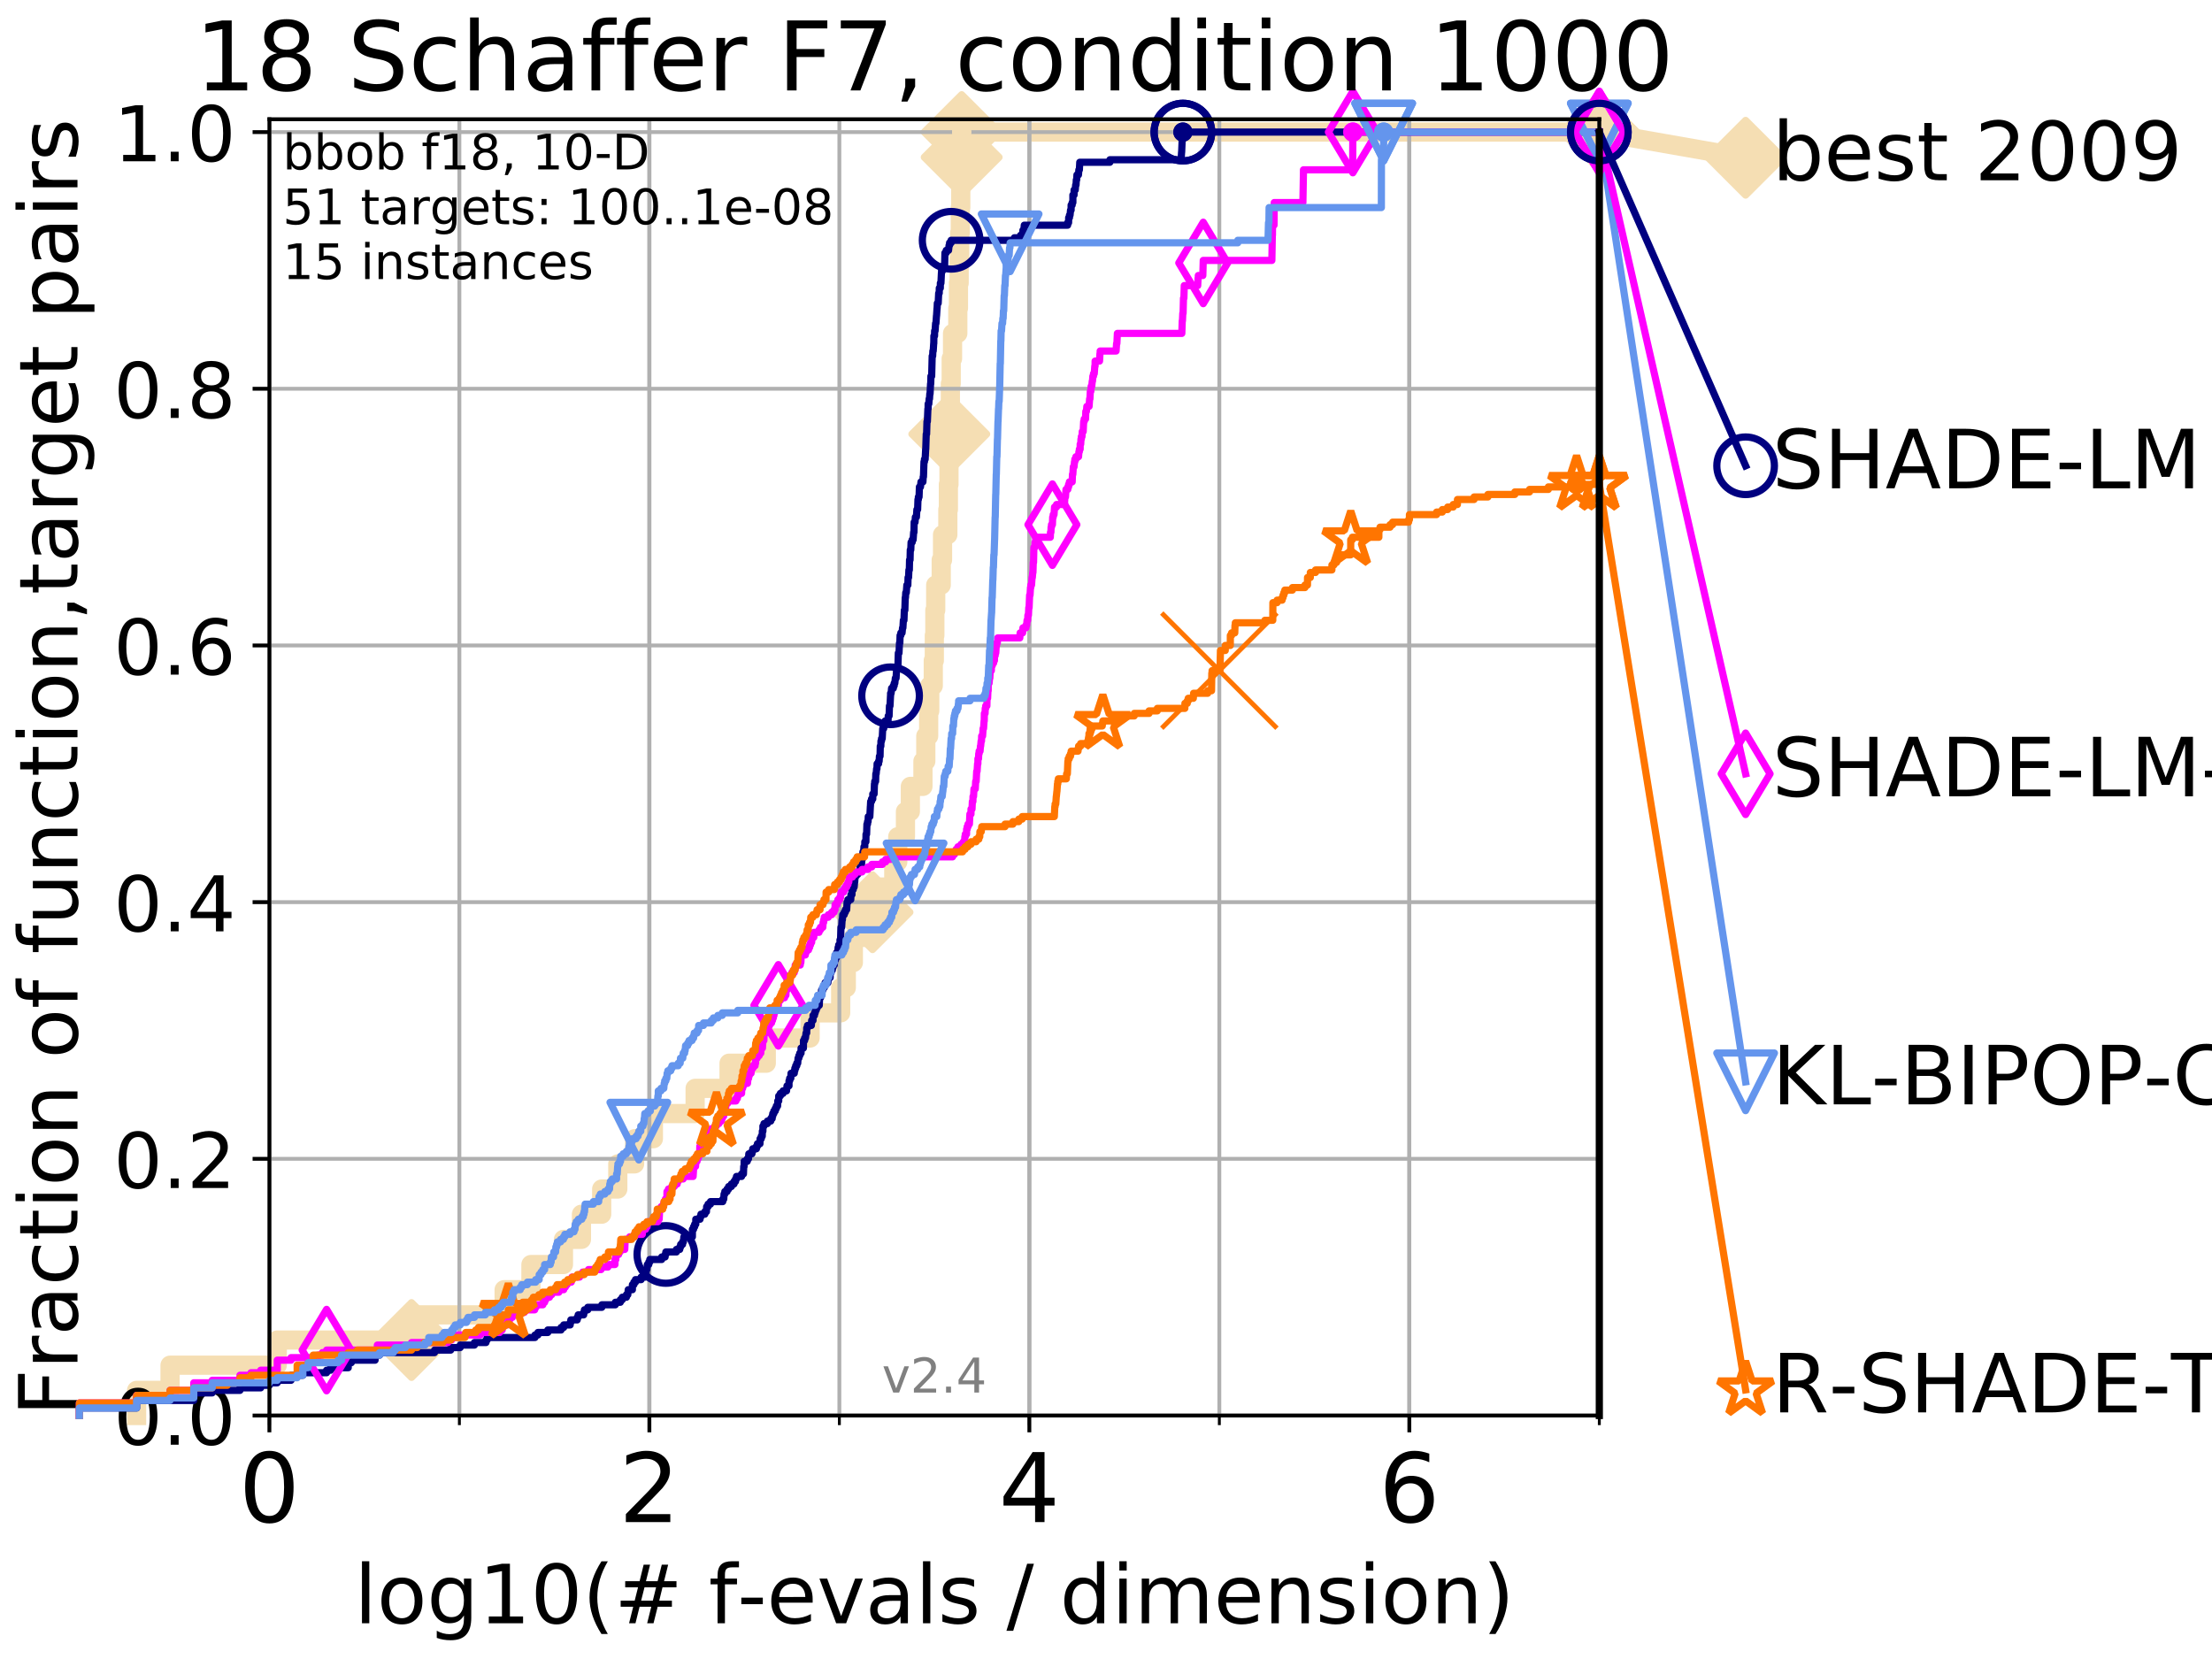 <?xml version="1.0" encoding="utf-8" standalone="no"?>
<!DOCTYPE svg PUBLIC "-//W3C//DTD SVG 1.1//EN"
  "http://www.w3.org/Graphics/SVG/1.1/DTD/svg11.dtd">
<!-- Created with matplotlib (http://matplotlib.org/) -->
<svg height="345.6pt" version="1.1" viewBox="0 0 460.8 345.6" width="460.8pt" xmlns="http://www.w3.org/2000/svg" xmlns:xlink="http://www.w3.org/1999/xlink">
 <defs>
  <style type="text/css">
*{stroke-linecap:butt;stroke-linejoin:round;}
  </style>
 </defs>
 <g id="figure_1">
  <g id="patch_1">
   <path d="M 0 345.6 
L 460.8 345.6 
L 460.8 0 
L 0 0 
z
" style="fill:#ffffff;"/>
  </g>
  <g id="axes_1">
   <g id="patch_2">
    <path d="M 56.12 294.88 
L 333.168 294.88 
L 333.168 24.84 
L 56.12 24.84 
z
" style="fill:#ffffff;"/>
   </g>
   <g id="line2d_1">
    <path d="M 28.456 294.88 
L 28.456 289.638 
L 35.425 289.638 
L 35.425 284.395 
L 57.758 284.395 
L 57.758 279.153 
L 85.732 279.153 
L 85.732 273.91 
L 105.02 273.91 
L 105.02 268.668 
L 110.603 268.668 
L 110.603 263.425 
L 117.378 263.425 
L 117.378 258.183 
L 121.126 258.183 
L 121.126 252.94 
L 125.341 252.94 
L 125.341 247.698 
L 128.698 247.698 
L 128.698 242.455 
L 132.198 242.455 
L 132.198 237.213 
L 136.115 237.213 
L 136.115 231.97 
L 144.807 231.97 
L 144.807 226.728 
L 151.878 226.728 
L 151.878 221.485 
L 159.63 221.485 
L 159.63 216.243 
L 168.754 216.243 
L 168.754 211 
L 175.124 211 
L 175.124 205.758 
L 176.3 205.758 
L 176.3 200.515 
L 177.77 200.515 
L 177.77 195.273 
L 181.759 195.273 
L 181.759 190.03 
L 182.856 190.03 
L 182.856 184.788 
L 186.191 184.788 
L 186.191 179.546 
L 187.019 179.546 
L 187.019 174.303 
L 188.622 174.303 
L 188.622 169.061 
L 189.645 169.061 
L 189.645 163.818 
L 192.265 163.818 
L 192.265 158.576 
L 192.86 158.576 
L 192.86 153.333 
L 193.457 153.333 
L 193.457 148.091 
L 193.684 148.091 
L 193.684 142.848 
L 194.419 142.848 
L 194.419 137.606 
L 194.637 137.606 
L 194.637 132.363 
L 194.748 132.363 
L 194.748 127.121 
L 194.924 127.121 
L 194.924 121.878 
L 196.073 121.878 
L 196.073 116.636 
L 196.348 116.636 
L 196.348 111.393 
L 197.452 111.393 
L 197.452 106.151 
L 197.567 106.151 
L 197.567 100.908 
L 197.692 100.908 
L 197.692 95.666 
L 197.752 95.666 
L 197.752 90.423 
L 197.822 90.423 
L 197.822 85.181 
L 197.979 85.181 
L 197.979 79.938 
L 198.154 79.938 
L 198.154 74.696 
L 198.431 74.696 
L 198.431 69.453 
L 199.527 69.453 
L 199.527 64.211 
L 199.661 64.211 
L 199.661 58.969 
L 199.809 58.969 
L 199.809 53.726 
L 199.926 53.726 
L 199.926 48.484 
L 200.05 48.484 
L 200.05 43.241 
L 200.147 43.241 
L 200.147 37.999 
L 200.241 37.999 
L 200.241 32.756 
L 200.334 32.756 
L 200.334 27.514 
L 333.168 27.514 
" style="fill:none;stroke:#f5deb3;stroke-linecap:square;stroke-width:4;"/>
   </g>
   <g id="line2d_2">
    <defs>
     <path d="M -0 7.778 
L 7.778 0 
L 0 -7.778 
L -7.778 -0 
z
" id="m8e2e95b55a" style="stroke:#f5deb3;stroke-linejoin:miter;stroke-width:1.5;"/>
    </defs>
    <g>
     <use style="fill:#f5deb3;stroke:#f5deb3;stroke-linejoin:miter;stroke-width:1.5;" x="85.732" xlink:href="#m8e2e95b55a" y="279.153"/>
     <use style="fill:#f5deb3;stroke:#f5deb3;stroke-linejoin:miter;stroke-width:1.5;" x="181.759" xlink:href="#m8e2e95b55a" y="190.03"/>
     <use style="fill:#f5deb3;stroke:#f5deb3;stroke-linejoin:miter;stroke-width:1.5;" x="197.752" xlink:href="#m8e2e95b55a" y="90.423"/>
     <use style="fill:#f5deb3;stroke:#f5deb3;stroke-linejoin:miter;stroke-width:1.5;" x="200.334" xlink:href="#m8e2e95b55a" y="32.756"/>
     <use style="fill:#f5deb3;stroke:#f5deb3;stroke-linejoin:miter;stroke-width:1.5;" x="200.334" xlink:href="#m8e2e95b55a" y="27.514"/>
     <use style="fill:#f5deb3;stroke:#f5deb3;stroke-linejoin:miter;stroke-width:1.5;" x="333.168" xlink:href="#m8e2e95b55a" y="27.514"/>
    </g>
   </g>
   <g id="line2d_3">
    <path style="fill:none;stroke:#f5deb3;stroke-linecap:square;stroke-width:4;"/>
    <g/>
   </g>
   <g id="line2d_4">
    <path d="M 333.168 27.514 
L 363.643 32.861 
" style="fill:none;stroke:#f5deb3;stroke-linecap:square;stroke-width:4;"/>
    <g>
     <use style="fill:#f5deb3;stroke:#f5deb3;stroke-linejoin:miter;stroke-width:1.5;" x="333.168" xlink:href="#m8e2e95b55a" y="27.514"/>
     <use style="fill:#f5deb3;stroke:#f5deb3;stroke-linejoin:miter;stroke-width:1.5;" x="363.643" xlink:href="#m8e2e95b55a" y="32.861"/>
    </g>
   </g>
   <g id="matplotlib.axis_1">
    <g id="xtick_1">
     <g id="line2d_5">
      <path clip-path="url(#pb097c16943)" d="M 56.12 294.88 
L 56.12 24.84 
" style="fill:none;stroke:#b0b0b0;stroke-linecap:square;stroke-width:0.8;"/>
     </g>
     <g id="line2d_6">
      <defs>
       <path d="M 0 0 
L 0 3.5 
" id="m92e74899fa" style="stroke:#000000;stroke-width:0.8;"/>
      </defs>
      <g>
       <use style="stroke:#000000;stroke-width:0.8;" x="56.12" xlink:href="#m92e74899fa" y="294.88"/>
      </g>
     </g>
     <g id="text_1">
      <!-- 0 -->
      <defs>
       <path d="M 31.781 66.406 
Q 24.172 66.406 20.328 58.906 
Q 16.5 51.422 16.5 36.375 
Q 16.5 21.391 20.328 13.891 
Q 24.172 6.391 31.781 6.391 
Q 39.453 6.391 43.281 13.891 
Q 47.125 21.391 47.125 36.375 
Q 47.125 51.422 43.281 58.906 
Q 39.453 66.406 31.781 66.406 
z
M 31.781 74.219 
Q 44.047 74.219 50.516 64.516 
Q 56.984 54.828 56.984 36.375 
Q 56.984 17.969 50.516 8.266 
Q 44.047 -1.422 31.781 -1.422 
Q 19.531 -1.422 13.062 8.266 
Q 6.594 17.969 6.594 36.375 
Q 6.594 54.828 13.062 64.516 
Q 19.531 74.219 31.781 74.219 
z
" id="DejaVuSans-30"/>
      </defs>
      <g transform="translate(49.758 317.077)scale(0.2 -0.2)">
       <use xlink:href="#DejaVuSans-30"/>
      </g>
     </g>
    </g>
    <g id="xtick_2">
     <g id="line2d_7">
      <path clip-path="url(#pb097c16943)" d="M 135.277 294.88 
L 135.277 24.84 
" style="fill:none;stroke:#b0b0b0;stroke-linecap:square;stroke-width:0.8;"/>
     </g>
     <g id="line2d_8">
      <g>
       <use style="stroke:#000000;stroke-width:0.8;" x="135.277" xlink:href="#m92e74899fa" y="294.88"/>
      </g>
     </g>
     <g id="text_2">
      <!-- 2 -->
      <defs>
       <path d="M 19.188 8.297 
L 53.609 8.297 
L 53.609 0 
L 7.328 0 
L 7.328 8.297 
Q 12.938 14.109 22.625 23.891 
Q 32.328 33.688 34.812 36.531 
Q 39.547 41.844 41.422 45.531 
Q 43.312 49.219 43.312 52.781 
Q 43.312 58.594 39.234 62.25 
Q 35.156 65.922 28.609 65.922 
Q 23.969 65.922 18.812 64.312 
Q 13.672 62.703 7.812 59.422 
L 7.812 69.391 
Q 13.766 71.781 18.938 73 
Q 24.125 74.219 28.422 74.219 
Q 39.75 74.219 46.484 68.547 
Q 53.219 62.891 53.219 53.422 
Q 53.219 48.922 51.531 44.891 
Q 49.859 40.875 45.406 35.406 
Q 44.188 33.984 37.641 27.219 
Q 31.109 20.453 19.188 8.297 
z
" id="DejaVuSans-32"/>
      </defs>
      <g transform="translate(128.914 317.077)scale(0.2 -0.2)">
       <use xlink:href="#DejaVuSans-32"/>
      </g>
     </g>
    </g>
    <g id="xtick_3">
     <g id="line2d_9">
      <path clip-path="url(#pb097c16943)" d="M 214.433 294.88 
L 214.433 24.84 
" style="fill:none;stroke:#b0b0b0;stroke-linecap:square;stroke-width:0.8;"/>
     </g>
     <g id="line2d_10">
      <g>
       <use style="stroke:#000000;stroke-width:0.8;" x="214.433" xlink:href="#m92e74899fa" y="294.88"/>
      </g>
     </g>
     <g id="text_3">
      <!-- 4 -->
      <defs>
       <path d="M 37.797 64.312 
L 12.891 25.391 
L 37.797 25.391 
z
M 35.203 72.906 
L 47.609 72.906 
L 47.609 25.391 
L 58.016 25.391 
L 58.016 17.188 
L 47.609 17.188 
L 47.609 0 
L 37.797 0 
L 37.797 17.188 
L 4.891 17.188 
L 4.891 26.703 
z
" id="DejaVuSans-34"/>
      </defs>
      <g transform="translate(208.071 317.077)scale(0.2 -0.2)">
       <use xlink:href="#DejaVuSans-34"/>
      </g>
     </g>
    </g>
    <g id="xtick_4">
     <g id="line2d_11">
      <path clip-path="url(#pb097c16943)" d="M 293.59 294.88 
L 293.59 24.84 
" style="fill:none;stroke:#b0b0b0;stroke-linecap:square;stroke-width:0.8;"/>
     </g>
     <g id="line2d_12">
      <g>
       <use style="stroke:#000000;stroke-width:0.8;" x="293.59" xlink:href="#m92e74899fa" y="294.88"/>
      </g>
     </g>
     <g id="text_4">
      <!-- 6 -->
      <defs>
       <path d="M 33.016 40.375 
Q 26.375 40.375 22.484 35.828 
Q 18.609 31.297 18.609 23.391 
Q 18.609 15.531 22.484 10.953 
Q 26.375 6.391 33.016 6.391 
Q 39.656 6.391 43.531 10.953 
Q 47.406 15.531 47.406 23.391 
Q 47.406 31.297 43.531 35.828 
Q 39.656 40.375 33.016 40.375 
z
M 52.594 71.297 
L 52.594 62.312 
Q 48.875 64.062 45.094 64.984 
Q 41.312 65.922 37.594 65.922 
Q 27.828 65.922 22.672 59.328 
Q 17.531 52.734 16.797 39.406 
Q 19.672 43.656 24.016 45.922 
Q 28.375 48.188 33.594 48.188 
Q 44.578 48.188 50.953 41.516 
Q 57.328 34.859 57.328 23.391 
Q 57.328 12.156 50.688 5.359 
Q 44.047 -1.422 33.016 -1.422 
Q 20.359 -1.422 13.672 8.266 
Q 6.984 17.969 6.984 36.375 
Q 6.984 53.656 15.188 63.938 
Q 23.391 74.219 37.203 74.219 
Q 40.922 74.219 44.703 73.484 
Q 48.484 72.75 52.594 71.297 
z
" id="DejaVuSans-36"/>
      </defs>
      <g transform="translate(287.227 317.077)scale(0.2 -0.2)">
       <use xlink:href="#DejaVuSans-36"/>
      </g>
     </g>
    </g>
    <g id="xtick_5">
     <g id="line2d_13">
      <path clip-path="url(#pb097c16943)" d="M 56.12 294.88 
L 56.12 24.84 
" style="fill:none;stroke:#b0b0b0;stroke-linecap:square;stroke-width:0.8;"/>
     </g>
     <g id="line2d_14">
      <defs>
       <path d="M 0 0 
L 0 2 
" id="mf087b439e6" style="stroke:#000000;stroke-width:0.6;"/>
      </defs>
      <g>
       <use style="stroke:#000000;stroke-width:0.6;" x="56.12" xlink:href="#mf087b439e6" y="294.88"/>
      </g>
     </g>
    </g>
    <g id="xtick_6">
     <g id="line2d_15">
      <path clip-path="url(#pb097c16943)" d="M 95.698 294.88 
L 95.698 24.84 
" style="fill:none;stroke:#b0b0b0;stroke-linecap:square;stroke-width:0.8;"/>
     </g>
     <g id="line2d_16">
      <g>
       <use style="stroke:#000000;stroke-width:0.6;" x="95.698" xlink:href="#mf087b439e6" y="294.88"/>
      </g>
     </g>
    </g>
    <g id="xtick_7">
     <g id="line2d_17">
      <path clip-path="url(#pb097c16943)" d="M 135.277 294.88 
L 135.277 24.84 
" style="fill:none;stroke:#b0b0b0;stroke-linecap:square;stroke-width:0.8;"/>
     </g>
     <g id="line2d_18">
      <g>
       <use style="stroke:#000000;stroke-width:0.6;" x="135.277" xlink:href="#mf087b439e6" y="294.88"/>
      </g>
     </g>
    </g>
    <g id="xtick_8">
     <g id="line2d_19">
      <path clip-path="url(#pb097c16943)" d="M 174.855 294.88 
L 174.855 24.84 
" style="fill:none;stroke:#b0b0b0;stroke-linecap:square;stroke-width:0.8;"/>
     </g>
     <g id="line2d_20">
      <g>
       <use style="stroke:#000000;stroke-width:0.6;" x="174.855" xlink:href="#mf087b439e6" y="294.88"/>
      </g>
     </g>
    </g>
    <g id="xtick_9">
     <g id="line2d_21">
      <path clip-path="url(#pb097c16943)" d="M 214.433 294.88 
L 214.433 24.84 
" style="fill:none;stroke:#b0b0b0;stroke-linecap:square;stroke-width:0.8;"/>
     </g>
     <g id="line2d_22">
      <g>
       <use style="stroke:#000000;stroke-width:0.6;" x="214.433" xlink:href="#mf087b439e6" y="294.88"/>
      </g>
     </g>
    </g>
    <g id="xtick_10">
     <g id="line2d_23">
      <path clip-path="url(#pb097c16943)" d="M 254.011 294.88 
L 254.011 24.84 
" style="fill:none;stroke:#b0b0b0;stroke-linecap:square;stroke-width:0.8;"/>
     </g>
     <g id="line2d_24">
      <g>
       <use style="stroke:#000000;stroke-width:0.6;" x="254.011" xlink:href="#mf087b439e6" y="294.88"/>
      </g>
     </g>
    </g>
    <g id="xtick_11">
     <g id="line2d_25">
      <path clip-path="url(#pb097c16943)" d="M 293.59 294.88 
L 293.59 24.84 
" style="fill:none;stroke:#b0b0b0;stroke-linecap:square;stroke-width:0.8;"/>
     </g>
     <g id="line2d_26">
      <g>
       <use style="stroke:#000000;stroke-width:0.6;" x="293.59" xlink:href="#mf087b439e6" y="294.88"/>
      </g>
     </g>
    </g>
    <g id="xtick_12">
     <g id="line2d_27">
      <path clip-path="url(#pb097c16943)" d="M 333.168 294.88 
L 333.168 24.84 
" style="fill:none;stroke:#b0b0b0;stroke-linecap:square;stroke-width:0.8;"/>
     </g>
     <g id="line2d_28">
      <g>
       <use style="stroke:#000000;stroke-width:0.6;" x="333.168" xlink:href="#mf087b439e6" y="294.88"/>
      </g>
     </g>
    </g>
    <g id="text_5">
     <!-- log10(# f-evals / dimension) -->
     <defs>
      <path d="M 9.422 75.984 
L 18.406 75.984 
L 18.406 0 
L 9.422 0 
z
" id="DejaVuSans-6c"/>
      <path d="M 30.609 48.391 
Q 23.391 48.391 19.188 42.75 
Q 14.984 37.109 14.984 27.297 
Q 14.984 17.484 19.156 11.844 
Q 23.344 6.203 30.609 6.203 
Q 37.797 6.203 41.984 11.859 
Q 46.188 17.531 46.188 27.297 
Q 46.188 37.016 41.984 42.703 
Q 37.797 48.391 30.609 48.391 
z
M 30.609 56 
Q 42.328 56 49.016 48.375 
Q 55.719 40.766 55.719 27.297 
Q 55.719 13.875 49.016 6.219 
Q 42.328 -1.422 30.609 -1.422 
Q 18.844 -1.422 12.172 6.219 
Q 5.516 13.875 5.516 27.297 
Q 5.516 40.766 12.172 48.375 
Q 18.844 56 30.609 56 
z
" id="DejaVuSans-6f"/>
      <path d="M 45.406 27.984 
Q 45.406 37.75 41.375 43.109 
Q 37.359 48.484 30.078 48.484 
Q 22.859 48.484 18.828 43.109 
Q 14.797 37.75 14.797 27.984 
Q 14.797 18.266 18.828 12.891 
Q 22.859 7.516 30.078 7.516 
Q 37.359 7.516 41.375 12.891 
Q 45.406 18.266 45.406 27.984 
z
M 54.391 6.781 
Q 54.391 -7.172 48.188 -13.984 
Q 42 -20.797 29.203 -20.797 
Q 24.469 -20.797 20.266 -20.094 
Q 16.062 -19.391 12.109 -17.922 
L 12.109 -9.188 
Q 16.062 -11.328 19.922 -12.344 
Q 23.781 -13.375 27.781 -13.375 
Q 36.625 -13.375 41.016 -8.766 
Q 45.406 -4.156 45.406 5.172 
L 45.406 9.625 
Q 42.625 4.781 38.281 2.391 
Q 33.938 0 27.875 0 
Q 17.828 0 11.672 7.656 
Q 5.516 15.328 5.516 27.984 
Q 5.516 40.672 11.672 48.328 
Q 17.828 56 27.875 56 
Q 33.938 56 38.281 53.609 
Q 42.625 51.219 45.406 46.391 
L 45.406 54.688 
L 54.391 54.688 
z
" id="DejaVuSans-67"/>
      <path d="M 12.406 8.297 
L 28.516 8.297 
L 28.516 63.922 
L 10.984 60.406 
L 10.984 69.391 
L 28.422 72.906 
L 38.281 72.906 
L 38.281 8.297 
L 54.391 8.297 
L 54.391 0 
L 12.406 0 
z
" id="DejaVuSans-31"/>
      <path d="M 31 75.875 
Q 24.469 64.656 21.281 53.656 
Q 18.109 42.672 18.109 31.391 
Q 18.109 20.125 21.312 9.062 
Q 24.516 -2 31 -13.188 
L 23.188 -13.188 
Q 15.875 -1.703 12.234 9.375 
Q 8.594 20.453 8.594 31.391 
Q 8.594 42.281 12.203 53.312 
Q 15.828 64.359 23.188 75.875 
z
" id="DejaVuSans-28"/>
      <path d="M 51.125 44 
L 36.922 44 
L 32.812 27.688 
L 47.125 27.688 
z
M 43.797 71.781 
L 38.719 51.516 
L 52.984 51.516 
L 58.109 71.781 
L 65.922 71.781 
L 60.891 51.516 
L 76.125 51.516 
L 76.125 44 
L 58.984 44 
L 54.984 27.688 
L 70.516 27.688 
L 70.516 20.219 
L 53.078 20.219 
L 48 0 
L 40.188 0 
L 45.219 20.219 
L 30.906 20.219 
L 25.875 0 
L 18.016 0 
L 23.094 20.219 
L 7.719 20.219 
L 7.719 27.688 
L 24.906 27.688 
L 29 44 
L 13.281 44 
L 13.281 51.516 
L 30.906 51.516 
L 35.891 71.781 
z
" id="DejaVuSans-23"/>
      <path id="DejaVuSans-20"/>
      <path d="M 37.109 75.984 
L 37.109 68.5 
L 28.516 68.5 
Q 23.688 68.5 21.797 66.547 
Q 19.922 64.594 19.922 59.516 
L 19.922 54.688 
L 34.719 54.688 
L 34.719 47.703 
L 19.922 47.703 
L 19.922 0 
L 10.891 0 
L 10.891 47.703 
L 2.297 47.703 
L 2.297 54.688 
L 10.891 54.688 
L 10.891 58.5 
Q 10.891 67.625 15.141 71.797 
Q 19.391 75.984 28.609 75.984 
z
" id="DejaVuSans-66"/>
      <path d="M 4.891 31.391 
L 31.203 31.391 
L 31.203 23.391 
L 4.891 23.391 
z
" id="DejaVuSans-2d"/>
      <path d="M 56.203 29.594 
L 56.203 25.203 
L 14.891 25.203 
Q 15.484 15.922 20.484 11.062 
Q 25.484 6.203 34.422 6.203 
Q 39.594 6.203 44.453 7.469 
Q 49.312 8.734 54.109 11.281 
L 54.109 2.781 
Q 49.266 0.734 44.188 -0.344 
Q 39.109 -1.422 33.891 -1.422 
Q 20.797 -1.422 13.156 6.188 
Q 5.516 13.812 5.516 26.812 
Q 5.516 40.234 12.766 48.109 
Q 20.016 56 32.328 56 
Q 43.359 56 49.781 48.891 
Q 56.203 41.797 56.203 29.594 
z
M 47.219 32.234 
Q 47.125 39.594 43.094 43.984 
Q 39.062 48.391 32.422 48.391 
Q 24.906 48.391 20.391 44.141 
Q 15.875 39.891 15.188 32.172 
z
" id="DejaVuSans-65"/>
      <path d="M 2.984 54.688 
L 12.5 54.688 
L 29.594 8.797 
L 46.688 54.688 
L 56.203 54.688 
L 35.688 0 
L 23.484 0 
z
" id="DejaVuSans-76"/>
      <path d="M 34.281 27.484 
Q 23.391 27.484 19.188 25 
Q 14.984 22.516 14.984 16.5 
Q 14.984 11.719 18.141 8.906 
Q 21.297 6.109 26.703 6.109 
Q 34.188 6.109 38.703 11.406 
Q 43.219 16.703 43.219 25.484 
L 43.219 27.484 
z
M 52.203 31.203 
L 52.203 0 
L 43.219 0 
L 43.219 8.297 
Q 40.141 3.328 35.547 0.953 
Q 30.953 -1.422 24.312 -1.422 
Q 15.922 -1.422 10.953 3.297 
Q 6 8.016 6 15.922 
Q 6 25.141 12.172 29.828 
Q 18.359 34.516 30.609 34.516 
L 43.219 34.516 
L 43.219 35.406 
Q 43.219 41.609 39.141 45 
Q 35.062 48.391 27.688 48.391 
Q 23 48.391 18.547 47.266 
Q 14.109 46.141 10.016 43.891 
L 10.016 52.203 
Q 14.938 54.109 19.578 55.047 
Q 24.219 56 28.609 56 
Q 40.484 56 46.344 49.844 
Q 52.203 43.703 52.203 31.203 
z
" id="DejaVuSans-61"/>
      <path d="M 44.281 53.078 
L 44.281 44.578 
Q 40.484 46.531 36.375 47.5 
Q 32.281 48.484 27.875 48.484 
Q 21.188 48.484 17.844 46.438 
Q 14.5 44.391 14.5 40.281 
Q 14.5 37.156 16.891 35.375 
Q 19.281 33.594 26.516 31.984 
L 29.594 31.297 
Q 39.156 29.25 43.188 25.516 
Q 47.219 21.781 47.219 15.094 
Q 47.219 7.469 41.188 3.016 
Q 35.156 -1.422 24.609 -1.422 
Q 20.219 -1.422 15.453 -0.562 
Q 10.688 0.297 5.422 2 
L 5.422 11.281 
Q 10.406 8.688 15.234 7.391 
Q 20.062 6.109 24.812 6.109 
Q 31.156 6.109 34.562 8.281 
Q 37.984 10.453 37.984 14.406 
Q 37.984 18.062 35.516 20.016 
Q 33.062 21.969 24.703 23.781 
L 21.578 24.516 
Q 13.234 26.266 9.516 29.906 
Q 5.812 33.547 5.812 39.891 
Q 5.812 47.609 11.281 51.797 
Q 16.75 56 26.812 56 
Q 31.781 56 36.172 55.266 
Q 40.578 54.547 44.281 53.078 
z
" id="DejaVuSans-73"/>
      <path d="M 25.391 72.906 
L 33.688 72.906 
L 8.297 -9.281 
L 0 -9.281 
z
" id="DejaVuSans-2f"/>
      <path d="M 45.406 46.391 
L 45.406 75.984 
L 54.391 75.984 
L 54.391 0 
L 45.406 0 
L 45.406 8.203 
Q 42.578 3.328 38.25 0.953 
Q 33.938 -1.422 27.875 -1.422 
Q 17.969 -1.422 11.734 6.484 
Q 5.516 14.406 5.516 27.297 
Q 5.516 40.188 11.734 48.094 
Q 17.969 56 27.875 56 
Q 33.938 56 38.25 53.625 
Q 42.578 51.266 45.406 46.391 
z
M 14.797 27.297 
Q 14.797 17.391 18.875 11.75 
Q 22.953 6.109 30.078 6.109 
Q 37.203 6.109 41.297 11.75 
Q 45.406 17.391 45.406 27.297 
Q 45.406 37.203 41.297 42.844 
Q 37.203 48.484 30.078 48.484 
Q 22.953 48.484 18.875 42.844 
Q 14.797 37.203 14.797 27.297 
z
" id="DejaVuSans-64"/>
      <path d="M 9.422 54.688 
L 18.406 54.688 
L 18.406 0 
L 9.422 0 
z
M 9.422 75.984 
L 18.406 75.984 
L 18.406 64.594 
L 9.422 64.594 
z
" id="DejaVuSans-69"/>
      <path d="M 52 44.188 
Q 55.375 50.25 60.062 53.125 
Q 64.75 56 71.094 56 
Q 79.641 56 84.281 50.016 
Q 88.922 44.047 88.922 33.016 
L 88.922 0 
L 79.891 0 
L 79.891 32.719 
Q 79.891 40.578 77.094 44.375 
Q 74.312 48.188 68.609 48.188 
Q 61.625 48.188 57.562 43.547 
Q 53.516 38.922 53.516 30.906 
L 53.516 0 
L 44.484 0 
L 44.484 32.719 
Q 44.484 40.625 41.703 44.406 
Q 38.922 48.188 33.109 48.188 
Q 26.219 48.188 22.156 43.531 
Q 18.109 38.875 18.109 30.906 
L 18.109 0 
L 9.078 0 
L 9.078 54.688 
L 18.109 54.688 
L 18.109 46.188 
Q 21.188 51.219 25.484 53.609 
Q 29.781 56 35.688 56 
Q 41.656 56 45.828 52.969 
Q 50 49.953 52 44.188 
z
" id="DejaVuSans-6d"/>
      <path d="M 54.891 33.016 
L 54.891 0 
L 45.906 0 
L 45.906 32.719 
Q 45.906 40.484 42.875 44.328 
Q 39.844 48.188 33.797 48.188 
Q 26.516 48.188 22.312 43.547 
Q 18.109 38.922 18.109 30.906 
L 18.109 0 
L 9.078 0 
L 9.078 54.688 
L 18.109 54.688 
L 18.109 46.188 
Q 21.344 51.125 25.703 53.562 
Q 30.078 56 35.797 56 
Q 45.219 56 50.047 50.172 
Q 54.891 44.344 54.891 33.016 
z
" id="DejaVuSans-6e"/>
      <path d="M 8.016 75.875 
L 15.828 75.875 
Q 23.141 64.359 26.781 53.312 
Q 30.422 42.281 30.422 31.391 
Q 30.422 20.453 26.781 9.375 
Q 23.141 -1.703 15.828 -13.188 
L 8.016 -13.188 
Q 14.5 -2 17.703 9.062 
Q 20.906 20.125 20.906 31.391 
Q 20.906 42.672 17.703 53.656 
Q 14.5 64.656 8.016 75.875 
z
" id="DejaVuSans-29"/>
     </defs>
     <g transform="translate(73.803 338.154)scale(0.17 -0.17)">
      <use xlink:href="#DejaVuSans-6c"/>
      <use x="27.783" xlink:href="#DejaVuSans-6f"/>
      <use x="88.965" xlink:href="#DejaVuSans-67"/>
      <use x="152.441" xlink:href="#DejaVuSans-31"/>
      <use x="216.064" xlink:href="#DejaVuSans-30"/>
      <use x="279.688" xlink:href="#DejaVuSans-28"/>
      <use x="318.701" xlink:href="#DejaVuSans-23"/>
      <use x="402.49" xlink:href="#DejaVuSans-20"/>
      <use x="434.277" xlink:href="#DejaVuSans-66"/>
      <use x="469.404" xlink:href="#DejaVuSans-2d"/>
      <use x="505.488" xlink:href="#DejaVuSans-65"/>
      <use x="567.012" xlink:href="#DejaVuSans-76"/>
      <use x="626.191" xlink:href="#DejaVuSans-61"/>
      <use x="687.471" xlink:href="#DejaVuSans-6c"/>
      <use x="715.254" xlink:href="#DejaVuSans-73"/>
      <use x="767.354" xlink:href="#DejaVuSans-20"/>
      <use x="799.141" xlink:href="#DejaVuSans-2f"/>
      <use x="832.832" xlink:href="#DejaVuSans-20"/>
      <use x="864.619" xlink:href="#DejaVuSans-64"/>
      <use x="928.096" xlink:href="#DejaVuSans-69"/>
      <use x="955.879" xlink:href="#DejaVuSans-6d"/>
      <use x="1053.291" xlink:href="#DejaVuSans-65"/>
      <use x="1114.814" xlink:href="#DejaVuSans-6e"/>
      <use x="1178.193" xlink:href="#DejaVuSans-73"/>
      <use x="1230.293" xlink:href="#DejaVuSans-69"/>
      <use x="1258.076" xlink:href="#DejaVuSans-6f"/>
      <use x="1319.258" xlink:href="#DejaVuSans-6e"/>
      <use x="1382.637" xlink:href="#DejaVuSans-29"/>
     </g>
    </g>
   </g>
   <g id="matplotlib.axis_2">
    <g id="ytick_1">
     <g id="line2d_29">
      <path clip-path="url(#pb097c16943)" d="M 56.12 294.88 
L 333.168 294.88 
" style="fill:none;stroke:#b0b0b0;stroke-linecap:square;stroke-width:0.8;"/>
     </g>
     <g id="line2d_30">
      <defs>
       <path d="M 0 0 
L -3.5 0 
" id="md9e826042b" style="stroke:#000000;stroke-width:0.8;"/>
      </defs>
      <g>
       <use style="stroke:#000000;stroke-width:0.8;" x="56.12" xlink:href="#md9e826042b" y="294.88"/>
      </g>
     </g>
     <g id="text_6">
      <!-- 0.0 -->
      <defs>
       <path d="M 10.688 12.406 
L 21 12.406 
L 21 0 
L 10.688 0 
z
" id="DejaVuSans-2e"/>
      </defs>
      <g transform="translate(23.675 300.959)scale(0.16 -0.16)">
       <use xlink:href="#DejaVuSans-30"/>
       <use x="63.623" xlink:href="#DejaVuSans-2e"/>
       <use x="95.41" xlink:href="#DejaVuSans-30"/>
      </g>
     </g>
    </g>
    <g id="ytick_2">
     <g id="line2d_31">
      <path clip-path="url(#pb097c16943)" d="M 56.12 241.407 
L 333.168 241.407 
" style="fill:none;stroke:#b0b0b0;stroke-linecap:square;stroke-width:0.8;"/>
     </g>
     <g id="line2d_32">
      <g>
       <use style="stroke:#000000;stroke-width:0.8;" x="56.12" xlink:href="#md9e826042b" y="241.407"/>
      </g>
     </g>
     <g id="text_7">
      <!-- 0.2 -->
      <g transform="translate(23.675 247.485)scale(0.16 -0.16)">
       <use xlink:href="#DejaVuSans-30"/>
       <use x="63.623" xlink:href="#DejaVuSans-2e"/>
       <use x="95.41" xlink:href="#DejaVuSans-32"/>
      </g>
     </g>
    </g>
    <g id="ytick_3">
     <g id="line2d_33">
      <path clip-path="url(#pb097c16943)" d="M 56.12 187.933 
L 333.168 187.933 
" style="fill:none;stroke:#b0b0b0;stroke-linecap:square;stroke-width:0.8;"/>
     </g>
     <g id="line2d_34">
      <g>
       <use style="stroke:#000000;stroke-width:0.8;" x="56.12" xlink:href="#md9e826042b" y="187.933"/>
      </g>
     </g>
     <g id="text_8">
      <!-- 0.4 -->
      <g transform="translate(23.675 194.012)scale(0.16 -0.16)">
       <use xlink:href="#DejaVuSans-30"/>
       <use x="63.623" xlink:href="#DejaVuSans-2e"/>
       <use x="95.41" xlink:href="#DejaVuSans-34"/>
      </g>
     </g>
    </g>
    <g id="ytick_4">
     <g id="line2d_35">
      <path clip-path="url(#pb097c16943)" d="M 56.12 134.46 
L 333.168 134.46 
" style="fill:none;stroke:#b0b0b0;stroke-linecap:square;stroke-width:0.8;"/>
     </g>
     <g id="line2d_36">
      <g>
       <use style="stroke:#000000;stroke-width:0.8;" x="56.12" xlink:href="#md9e826042b" y="134.46"/>
      </g>
     </g>
     <g id="text_9">
      <!-- 0.6 -->
      <g transform="translate(23.675 140.539)scale(0.16 -0.16)">
       <use xlink:href="#DejaVuSans-30"/>
       <use x="63.623" xlink:href="#DejaVuSans-2e"/>
       <use x="95.41" xlink:href="#DejaVuSans-36"/>
      </g>
     </g>
    </g>
    <g id="ytick_5">
     <g id="line2d_37">
      <path clip-path="url(#pb097c16943)" d="M 56.12 80.987 
L 333.168 80.987 
" style="fill:none;stroke:#b0b0b0;stroke-linecap:square;stroke-width:0.8;"/>
     </g>
     <g id="line2d_38">
      <g>
       <use style="stroke:#000000;stroke-width:0.8;" x="56.12" xlink:href="#md9e826042b" y="80.987"/>
      </g>
     </g>
     <g id="text_10">
      <!-- 0.8 -->
      <defs>
       <path d="M 31.781 34.625 
Q 24.75 34.625 20.719 30.859 
Q 16.703 27.094 16.703 20.516 
Q 16.703 13.922 20.719 10.156 
Q 24.75 6.391 31.781 6.391 
Q 38.812 6.391 42.859 10.172 
Q 46.922 13.969 46.922 20.516 
Q 46.922 27.094 42.891 30.859 
Q 38.875 34.625 31.781 34.625 
z
M 21.922 38.812 
Q 15.578 40.375 12.031 44.719 
Q 8.5 49.078 8.5 55.328 
Q 8.5 64.062 14.719 69.141 
Q 20.953 74.219 31.781 74.219 
Q 42.672 74.219 48.875 69.141 
Q 55.078 64.062 55.078 55.328 
Q 55.078 49.078 51.531 44.719 
Q 48 40.375 41.703 38.812 
Q 48.828 37.156 52.797 32.312 
Q 56.781 27.484 56.781 20.516 
Q 56.781 9.906 50.312 4.234 
Q 43.844 -1.422 31.781 -1.422 
Q 19.734 -1.422 13.25 4.234 
Q 6.781 9.906 6.781 20.516 
Q 6.781 27.484 10.781 32.312 
Q 14.797 37.156 21.922 38.812 
z
M 18.312 54.391 
Q 18.312 48.734 21.844 45.562 
Q 25.391 42.391 31.781 42.391 
Q 38.141 42.391 41.719 45.562 
Q 45.312 48.734 45.312 54.391 
Q 45.312 60.062 41.719 63.234 
Q 38.141 66.406 31.781 66.406 
Q 25.391 66.406 21.844 63.234 
Q 18.312 60.062 18.312 54.391 
z
" id="DejaVuSans-38"/>
      </defs>
      <g transform="translate(23.675 87.066)scale(0.16 -0.16)">
       <use xlink:href="#DejaVuSans-30"/>
       <use x="63.623" xlink:href="#DejaVuSans-2e"/>
       <use x="95.41" xlink:href="#DejaVuSans-38"/>
      </g>
     </g>
    </g>
    <g id="ytick_6">
     <g id="line2d_39">
      <path clip-path="url(#pb097c16943)" d="M 56.12 27.514 
L 333.168 27.514 
" style="fill:none;stroke:#b0b0b0;stroke-linecap:square;stroke-width:0.8;"/>
     </g>
     <g id="line2d_40">
      <g>
       <use style="stroke:#000000;stroke-width:0.8;" x="56.12" xlink:href="#md9e826042b" y="27.514"/>
      </g>
     </g>
     <g id="text_11">
      <!-- 1.0 -->
      <g transform="translate(23.675 33.592)scale(0.16 -0.16)">
       <use xlink:href="#DejaVuSans-31"/>
       <use x="63.623" xlink:href="#DejaVuSans-2e"/>
       <use x="95.41" xlink:href="#DejaVuSans-30"/>
      </g>
     </g>
    </g>
    <g id="text_12">
     <!-- Fraction of function,target pairs -->
     <defs>
      <path d="M 9.812 72.906 
L 51.703 72.906 
L 51.703 64.594 
L 19.672 64.594 
L 19.672 43.109 
L 48.578 43.109 
L 48.578 34.812 
L 19.672 34.812 
L 19.672 0 
L 9.812 0 
z
" id="DejaVuSans-46"/>
      <path d="M 41.109 46.297 
Q 39.594 47.172 37.812 47.578 
Q 36.031 48 33.891 48 
Q 26.266 48 22.188 43.047 
Q 18.109 38.094 18.109 28.812 
L 18.109 0 
L 9.078 0 
L 9.078 54.688 
L 18.109 54.688 
L 18.109 46.188 
Q 20.953 51.172 25.484 53.578 
Q 30.031 56 36.531 56 
Q 37.453 56 38.578 55.875 
Q 39.703 55.766 41.062 55.516 
z
" id="DejaVuSans-72"/>
      <path d="M 48.781 52.594 
L 48.781 44.188 
Q 44.969 46.297 41.141 47.344 
Q 37.312 48.391 33.406 48.391 
Q 24.656 48.391 19.812 42.844 
Q 14.984 37.312 14.984 27.297 
Q 14.984 17.281 19.812 11.734 
Q 24.656 6.203 33.406 6.203 
Q 37.312 6.203 41.141 7.25 
Q 44.969 8.297 48.781 10.406 
L 48.781 2.094 
Q 45.016 0.344 40.984 -0.531 
Q 36.969 -1.422 32.422 -1.422 
Q 20.062 -1.422 12.781 6.344 
Q 5.516 14.109 5.516 27.297 
Q 5.516 40.672 12.859 48.328 
Q 20.219 56 33.016 56 
Q 37.156 56 41.109 55.141 
Q 45.062 54.297 48.781 52.594 
z
" id="DejaVuSans-63"/>
      <path d="M 18.312 70.219 
L 18.312 54.688 
L 36.812 54.688 
L 36.812 47.703 
L 18.312 47.703 
L 18.312 18.016 
Q 18.312 11.328 20.141 9.422 
Q 21.969 7.516 27.594 7.516 
L 36.812 7.516 
L 36.812 0 
L 27.594 0 
Q 17.188 0 13.234 3.875 
Q 9.281 7.766 9.281 18.016 
L 9.281 47.703 
L 2.688 47.703 
L 2.688 54.688 
L 9.281 54.688 
L 9.281 70.219 
z
" id="DejaVuSans-74"/>
      <path d="M 8.5 21.578 
L 8.5 54.688 
L 17.484 54.688 
L 17.484 21.922 
Q 17.484 14.156 20.5 10.266 
Q 23.531 6.391 29.594 6.391 
Q 36.859 6.391 41.078 11.031 
Q 45.312 15.672 45.312 23.688 
L 45.312 54.688 
L 54.297 54.688 
L 54.297 0 
L 45.312 0 
L 45.312 8.406 
Q 42.047 3.422 37.719 1 
Q 33.406 -1.422 27.688 -1.422 
Q 18.266 -1.422 13.375 4.438 
Q 8.5 10.297 8.5 21.578 
z
M 31.109 56 
z
" id="DejaVuSans-75"/>
      <path d="M 11.719 12.406 
L 22.016 12.406 
L 22.016 4 
L 14.016 -11.625 
L 7.719 -11.625 
L 11.719 4 
z
" id="DejaVuSans-2c"/>
      <path d="M 18.109 8.203 
L 18.109 -20.797 
L 9.078 -20.797 
L 9.078 54.688 
L 18.109 54.688 
L 18.109 46.391 
Q 20.953 51.266 25.266 53.625 
Q 29.594 56 35.594 56 
Q 45.562 56 51.781 48.094 
Q 58.016 40.188 58.016 27.297 
Q 58.016 14.406 51.781 6.484 
Q 45.562 -1.422 35.594 -1.422 
Q 29.594 -1.422 25.266 0.953 
Q 20.953 3.328 18.109 8.203 
z
M 48.688 27.297 
Q 48.688 37.203 44.609 42.844 
Q 40.531 48.484 33.406 48.484 
Q 26.266 48.484 22.188 42.844 
Q 18.109 37.203 18.109 27.297 
Q 18.109 17.391 22.188 11.75 
Q 26.266 6.109 33.406 6.109 
Q 40.531 6.109 44.609 11.75 
Q 48.688 17.391 48.688 27.297 
z
" id="DejaVuSans-70"/>
     </defs>
     <g transform="translate(16.14 294.999)rotate(-90)scale(0.17 -0.17)">
      <use xlink:href="#DejaVuSans-46"/>
      <use x="57.41" xlink:href="#DejaVuSans-72"/>
      <use x="98.523" xlink:href="#DejaVuSans-61"/>
      <use x="159.803" xlink:href="#DejaVuSans-63"/>
      <use x="214.783" xlink:href="#DejaVuSans-74"/>
      <use x="253.992" xlink:href="#DejaVuSans-69"/>
      <use x="281.775" xlink:href="#DejaVuSans-6f"/>
      <use x="342.957" xlink:href="#DejaVuSans-6e"/>
      <use x="406.336" xlink:href="#DejaVuSans-20"/>
      <use x="438.123" xlink:href="#DejaVuSans-6f"/>
      <use x="499.305" xlink:href="#DejaVuSans-66"/>
      <use x="534.51" xlink:href="#DejaVuSans-20"/>
      <use x="566.297" xlink:href="#DejaVuSans-66"/>
      <use x="601.502" xlink:href="#DejaVuSans-75"/>
      <use x="664.881" xlink:href="#DejaVuSans-6e"/>
      <use x="728.26" xlink:href="#DejaVuSans-63"/>
      <use x="783.24" xlink:href="#DejaVuSans-74"/>
      <use x="822.449" xlink:href="#DejaVuSans-69"/>
      <use x="850.232" xlink:href="#DejaVuSans-6f"/>
      <use x="911.414" xlink:href="#DejaVuSans-6e"/>
      <use x="974.793" xlink:href="#DejaVuSans-2c"/>
      <use x="1006.58" xlink:href="#DejaVuSans-74"/>
      <use x="1045.789" xlink:href="#DejaVuSans-61"/>
      <use x="1107.068" xlink:href="#DejaVuSans-72"/>
      <use x="1148.166" xlink:href="#DejaVuSans-67"/>
      <use x="1211.643" xlink:href="#DejaVuSans-65"/>
      <use x="1273.166" xlink:href="#DejaVuSans-74"/>
      <use x="1312.375" xlink:href="#DejaVuSans-20"/>
      <use x="1344.162" xlink:href="#DejaVuSans-70"/>
      <use x="1407.639" xlink:href="#DejaVuSans-61"/>
      <use x="1468.918" xlink:href="#DejaVuSans-69"/>
      <use x="1496.701" xlink:href="#DejaVuSans-72"/>
      <use x="1537.814" xlink:href="#DejaVuSans-73"/>
     </g>
    </g>
   </g>
   <g id="line2d_41">
    <defs>
     <path d="M 0 1.5 
C 0.398 1.5 0.779 1.342 1.061 1.061 
C 1.342 0.779 1.5 0.398 1.5 0 
C 1.5 -0.398 1.342 -0.779 1.061 -1.061 
C 0.779 -1.342 0.398 -1.5 0 -1.5 
C -0.398 -1.5 -0.779 -1.342 -1.061 -1.061 
C -1.342 -0.779 -1.5 -0.398 -1.5 0 
C -1.5 0.398 -1.342 0.779 -1.061 1.061 
C -0.779 1.342 -0.398 1.5 0 1.5 
z
" id="maec7dd4fed" style="stroke:#f5deb3;"/>
    </defs>
    <g>
     <use style="fill:#f5deb3;stroke:#f5deb3;" x="200.334" xlink:href="#maec7dd4fed" y="27.514"/>
     <use style="fill:#f5deb3;stroke:#f5deb3;" x="200.334" xlink:href="#maec7dd4fed" y="27.514"/>
    </g>
   </g>
   <g id="line2d_42">
    <defs>
     <path d="M 0 1.5 
C 0.398 1.5 0.779 1.342 1.061 1.061 
C 1.342 0.779 1.5 0.398 1.5 0 
C 1.5 -0.398 1.342 -0.779 1.061 -1.061 
C 0.779 -1.342 0.398 -1.5 0 -1.5 
C -0.398 -1.5 -0.779 -1.342 -1.061 -1.061 
C -1.342 -0.779 -1.5 -0.398 -1.5 0 
C -1.5 0.398 -1.342 0.779 -1.061 1.061 
C -0.779 1.342 -0.398 1.5 0 1.5 
z
" id="maa9b71d6ce" style="stroke:#000080;"/>
    </defs>
    <g>
     <use style="fill:#000080;stroke:#000080;" x="246.42" xlink:href="#maa9b71d6ce" y="27.514"/>
     <use style="fill:#000080;stroke:#000080;" x="246.42" xlink:href="#maa9b71d6ce" y="27.514"/>
    </g>
   </g>
   <g id="line2d_43">
    <path d="M 16.542 294.88 
L 16.542 293.307 
L 28.456 293.307 
L 28.456 291.735 
L 40.37 291.735 
L 40.37 290.162 
L 44.206 290.162 
L 44.206 289.638 
L 49.989 289.638 
L 49.989 289.113 
L 54.309 289.113 
L 54.309 288.589 
L 56.12 288.589 
L 56.12 288.065 
L 57.758 288.065 
L 57.758 287.541 
L 60.63 287.541 
L 60.63 286.492 
L 63.089 286.492 
L 63.089 285.968 
L 68.034 285.968 
L 68.034 285.444 
L 68.873 285.444 
L 68.873 284.919 
L 72.544 284.919 
L 72.544 283.871 
L 73.193 283.871 
L 73.193 283.347 
L 78.137 283.347 
L 78.137 282.298 
L 79.067 282.298 
L 79.067 281.774 
L 90.523 281.774 
L 90.523 281.25 
L 93.887 281.25 
L 93.887 280.725 
L 95.869 280.725 
L 95.869 280.201 
L 98.832 280.201 
L 98.832 279.677 
L 101.234 279.677 
L 101.234 279.153 
L 101.482 279.153 
L 101.482 278.628 
L 111.448 278.628 
L 111.448 278.104 
L 112.056 278.104 
L 112.056 277.58 
L 114.117 277.58 
L 114.117 277.056 
L 116.884 277.056 
L 116.884 276.531 
L 117.427 276.531 
L 117.427 276.007 
L 118.78 276.007 
L 118.78 275.483 
L 118.914 275.483 
L 118.914 274.959 
L 120.242 274.959 
L 120.242 274.434 
L 120.447 274.434 
L 120.447 273.91 
L 121.589 273.91 
L 121.589 273.386 
L 121.741 273.386 
L 121.741 272.862 
L 122.444 272.862 
L 122.444 272.337 
L 125.372 272.337 
L 125.372 271.813 
L 128.186 271.813 
L 128.186 271.289 
L 129.219 271.289 
L 129.219 270.765 
L 129.63 270.765 
L 129.63 270.24 
L 130.491 270.24 
L 130.491 269.716 
L 130.784 269.716 
L 130.873 268.668 
L 131.739 268.668 
L 131.739 267.619 
L 132.053 267.619 
L 132.053 267.095 
L 132.382 267.095 
L 132.382 266.571 
L 133.561 266.571 
L 133.561 266.046 
L 134.413 266.046 
L 134.413 265.522 
L 134.575 265.522 
L 134.593 264.474 
L 134.753 264.474 
L 134.859 263.425 
L 135.156 263.425 
L 135.156 262.901 
L 135.362 262.901 
L 135.362 262.377 
L 137.843 262.377 
L 137.843 261.852 
L 138.553 261.852 
L 138.553 261.328 
L 138.709 261.328 
L 138.709 260.804 
L 140.912 260.804 
L 140.912 260.28 
L 141.604 260.28 
L 141.604 259.755 
L 141.793 259.755 
L 141.793 259.231 
L 142.189 259.231 
L 142.189 258.707 
L 142.36 258.707 
L 142.462 257.658 
L 144.235 257.658 
L 144.245 256.086 
L 144.478 256.086 
L 144.478 255.561 
L 144.708 255.561 
L 144.708 255.037 
L 144.945 255.037 
L 144.945 253.989 
L 145.832 253.989 
L 145.832 253.464 
L 146.017 253.464 
L 146.017 252.94 
L 146.826 252.94 
L 146.826 252.416 
L 147.165 252.416 
L 147.208 251.367 
L 147.506 251.367 
L 147.506 250.843 
L 148.005 250.843 
L 148.005 250.319 
L 150.559 250.319 
L 150.559 249.795 
L 150.77 249.795 
L 150.833 248.746 
L 150.992 248.746 
L 150.992 248.222 
L 151.461 248.222 
L 151.461 247.698 
L 151.793 247.698 
L 151.793 247.173 
L 152.368 247.173 
L 152.368 246.649 
L 152.9 246.649 
L 152.9 246.125 
L 153.224 246.125 
L 153.224 245.601 
L 153.423 245.601 
L 153.423 245.076 
L 154.484 245.076 
L 154.484 244.552 
L 154.873 244.552 
L 154.933 242.979 
L 155.015 242.979 
L 155.015 241.931 
L 155.668 241.931 
L 155.668 241.407 
L 155.923 241.407 
L 155.99 240.358 
L 156.647 240.358 
L 156.647 239.834 
L 156.815 239.834 
L 156.815 239.31 
L 157.578 239.31 
L 157.578 238.785 
L 157.788 238.785 
L 157.788 238.261 
L 158.314 238.261 
L 158.341 237.213 
L 158.586 237.213 
L 158.586 236.689 
L 158.788 236.689 
L 158.81 235.64 
L 158.928 235.64 
L 158.928 234.592 
L 159.148 234.592 
L 159.148 234.067 
L 159.866 234.067 
L 159.866 233.543 
L 160.559 233.543 
L 160.559 233.019 
L 160.856 233.019 
L 160.856 232.495 
L 160.98 232.495 
L 160.98 231.97 
L 161.206 231.97 
L 161.206 231.446 
L 161.5 231.446 
L 161.5 230.922 
L 161.726 230.922 
L 161.726 230.398 
L 161.986 230.398 
L 162.023 229.349 
L 162.221 229.349 
L 162.221 228.301 
L 162.562 228.301 
L 162.562 227.776 
L 163.118 227.776 
L 163.118 227.252 
L 163.848 227.252 
L 163.949 226.204 
L 164.365 226.204 
L 164.365 225.155 
L 164.501 225.155 
L 164.501 224.631 
L 164.741 224.631 
L 164.784 223.582 
L 165.462 223.582 
L 165.462 223.058 
L 165.58 223.058 
L 165.58 222.534 
L 165.759 222.534 
L 165.759 222.01 
L 165.983 222.01 
L 165.983 221.485 
L 166.18 221.485 
L 166.251 220.437 
L 166.415 220.437 
L 166.415 219.913 
L 166.608 219.913 
L 166.608 219.388 
L 166.875 219.388 
L 166.878 218.34 
L 167.365 218.34 
L 167.381 216.767 
L 167.616 216.767 
L 167.616 216.243 
L 167.798 216.243 
L 167.907 215.194 
L 168.048 215.194 
L 168.053 214.146 
L 168.216 214.146 
L 168.216 213.622 
L 169.021 213.622 
L 169.086 212.573 
L 169.368 212.573 
L 169.368 211.525 
L 169.67 211.525 
L 169.67 211 
L 169.82 211 
L 169.82 210.476 
L 170.024 210.476 
L 170.024 209.952 
L 170.241 209.952 
L 170.241 209.428 
L 170.668 209.428 
L 170.733 207.855 
L 170.935 207.855 
L 170.935 207.331 
L 171.131 207.331 
L 171.131 206.282 
L 171.404 206.282 
L 171.404 205.758 
L 171.708 205.758 
L 171.708 205.234 
L 171.887 205.234 
L 171.887 204.709 
L 172.471 204.709 
L 172.528 203.661 
L 172.931 203.661 
L 172.942 202.612 
L 173.147 202.612 
L 173.147 202.088 
L 173.388 202.088 
L 173.388 201.564 
L 173.532 201.564 
L 173.532 201.04 
L 173.788 201.04 
L 173.886 199.991 
L 174.029 199.991 
L 174.029 199.467 
L 174.287 199.467 
L 174.289 198.418 
L 174.523 198.418 
L 174.595 197.37 
L 174.715 197.37 
L 174.715 196.846 
L 174.985 196.846 
L 174.985 195.797 
L 175.104 195.797 
L 175.19 193.176 
L 175.33 193.176 
L 175.428 191.603 
L 175.489 191.603 
L 175.562 190.555 
L 175.868 190.555 
L 175.868 190.03 
L 176.101 190.03 
L 176.101 189.506 
L 176.376 189.506 
L 176.468 187.933 
L 176.633 187.933 
L 176.633 187.409 
L 177.232 187.409 
L 177.271 186.361 
L 177.481 186.361 
L 177.486 185.312 
L 177.743 185.312 
L 177.743 184.788 
L 177.934 184.788 
L 178.032 183.739 
L 178.057 183.739 
L 178.11 182.691 
L 178.235 182.691 
L 178.235 182.167 
L 178.663 182.167 
L 178.663 181.642 
L 179.172 181.642 
L 179.172 180.594 
L 179.436 180.594 
L 179.546 179.021 
L 179.62 179.021 
L 179.654 177.973 
L 179.767 177.973 
L 179.767 177.449 
L 179.916 177.449 
L 179.978 176.4 
L 180.153 176.4 
L 180.159 175.352 
L 180.382 175.352 
L 180.408 173.779 
L 180.527 173.779 
L 180.597 171.682 
L 180.724 171.682 
L 180.724 171.158 
L 180.837 171.158 
L 180.875 170.109 
L 181.202 170.109 
L 181.31 168.012 
L 181.318 168.012 
L 181.373 166.964 
L 181.554 166.964 
L 181.554 166.439 
L 181.814 166.439 
L 181.814 165.391 
L 182.089 165.391 
L 182.162 163.294 
L 182.221 163.294 
L 182.221 162.77 
L 182.404 162.77 
L 182.447 161.197 
L 182.522 161.197 
L 182.612 160.148 
L 182.685 160.148 
L 182.717 159.1 
L 183.026 159.1 
L 183.026 158.576 
L 183.141 158.576 
L 183.201 157.527 
L 183.332 157.527 
L 183.377 155.43 
L 183.498 155.43 
L 183.518 154.382 
L 183.634 154.382 
L 183.634 153.857 
L 183.78 153.857 
L 183.887 151.76 
L 184.094 151.76 
L 184.094 151.236 
L 184.231 151.236 
L 184.231 150.712 
L 184.393 150.712 
L 184.393 150.188 
L 184.997 150.188 
L 185.036 149.139 
L 185.215 149.139 
L 185.291 147.042 
L 185.405 147.042 
L 185.51 144.945 
L 185.524 144.945 
L 185.524 144.421 
L 185.636 144.421 
L 185.732 143.372 
L 186.098 143.372 
L 186.098 142.848 
L 186.278 142.848 
L 186.278 142.324 
L 186.412 142.324 
L 186.516 141.275 
L 186.667 141.275 
L 186.76 139.703 
L 186.856 139.703 
L 186.856 139.178 
L 187.044 139.178 
L 187.138 136.033 
L 187.279 136.033 
L 187.38 133.936 
L 187.454 133.936 
L 187.504 132.363 
L 187.66 132.363 
L 187.66 131.839 
L 187.914 131.839 
L 188.016 130.79 
L 188.091 130.79 
L 188.184 129.218 
L 188.312 129.218 
L 188.389 127.121 
L 188.497 127.121 
L 188.577 124.499 
L 188.624 124.499 
L 188.685 123.451 
L 188.803 123.451 
L 188.912 121.878 
L 189.122 121.878 
L 189.165 120.306 
L 189.269 120.306 
L 189.342 118.733 
L 189.432 118.733 
L 189.476 116.636 
L 189.582 116.636 
L 189.629 114.539 
L 189.734 114.539 
L 189.794 112.966 
L 190.026 112.966 
L 190.026 112.442 
L 190.219 112.442 
L 190.329 110.869 
L 190.396 110.869 
L 190.437 108.772 
L 190.623 108.772 
L 190.686 107.724 
L 190.905 107.724 
L 191.004 106.151 
L 191.158 106.151 
L 191.23 104.054 
L 191.311 104.054 
L 191.311 103.53 
L 191.456 103.53 
L 191.531 101.433 
L 191.751 101.433 
L 191.857 100.384 
L 192.26 100.384 
L 192.321 99.336 
L 192.374 99.336 
L 192.483 96.19 
L 192.58 96.19 
L 192.58 95.666 
L 192.726 95.666 
L 192.831 93.569 
L 192.851 93.569 
L 192.952 90.423 
L 193.027 90.423 
L 193.104 87.802 
L 193.188 87.802 
L 193.297 85.181 
L 193.34 85.181 
L 193.35 84.132 
L 193.49 84.132 
L 193.559 83.084 
L 193.634 83.084 
L 193.695 82.035 
L 193.747 82.035 
L 193.853 79.938 
L 193.888 79.938 
L 193.93 78.366 
L 194.083 78.366 
L 194.191 74.172 
L 194.289 74.172 
L 194.334 73.123 
L 194.402 73.123 
L 194.505 71.55 
L 194.523 71.55 
L 194.544 69.978 
L 194.682 69.978 
L 194.699 68.929 
L 194.795 68.929 
L 194.903 67.356 
L 194.975 67.356 
L 195.084 65.784 
L 195.099 65.784 
L 195.201 64.211 
L 195.218 64.211 
L 195.262 63.163 
L 195.443 63.163 
L 195.544 61.066 
L 195.659 61.066 
L 195.671 60.017 
L 195.884 60.017 
L 195.895 58.969 
L 196.014 58.969 
L 196.115 56.872 
L 196.144 56.872 
L 196.144 56.347 
L 196.408 56.347 
L 196.408 55.823 
L 196.535 55.823 
L 196.535 55.299 
L 196.783 55.299 
L 196.849 52.678 
L 197.117 52.678 
L 197.117 52.153 
L 197.602 52.153 
L 197.71 51.105 
L 197.812 51.105 
L 197.812 50.581 
L 198.139 50.581 
L 198.139 50.056 
L 211.313 50.056 
L 211.313 49.532 
L 212.607 49.532 
L 212.607 49.008 
L 213.037 49.008 
L 213.088 47.959 
L 213.285 47.959 
L 213.378 46.911 
L 222.405 46.911 
L 222.405 46.387 
L 222.605 46.387 
L 222.623 45.338 
L 222.79 45.338 
L 222.79 44.814 
L 222.914 44.814 
L 223.011 43.765 
L 223.134 43.765 
L 223.134 42.717 
L 223.35 42.717 
L 223.35 42.193 
L 223.499 42.193 
L 223.5 40.62 
L 223.748 40.62 
L 223.752 39.571 
L 223.993 39.571 
L 224.08 38.523 
L 224.159 38.523 
L 224.214 37.474 
L 224.289 37.474 
L 224.347 36.426 
L 224.664 36.426 
L 224.746 35.377 
L 224.857 35.377 
L 224.932 33.805 
L 231.206 33.805 
L 231.206 33.28 
L 246.048 33.28 
L 246.144 31.708 
L 246.16 31.708 
L 246.271 29.086 
L 246.362 29.086 
L 246.42 27.514 
L 333.168 27.514 
L 333.168 27.514 
" style="fill:none;stroke:#000080;stroke-linecap:square;stroke-width:1.5;"/>
   </g>
   <g id="line2d_44">
    <defs>
     <path d="M 0 6 
C 1.591 6 3.117 5.368 4.243 4.243 
C 5.368 3.117 6 1.591 6 0 
C 6 -1.591 5.368 -3.117 4.243 -4.243 
C 3.117 -5.368 1.591 -6 0 -6 
C -1.591 -6 -3.117 -5.368 -4.243 -4.243 
C -5.368 -3.117 -6 -1.591 -6 0 
C -6 1.591 -5.368 3.117 -4.243 4.243 
C -3.117 5.368 -1.591 6 0 6 
z
" id="m9ea3c48a7b" style="stroke:#000080;stroke-width:1.5;"/>
    </defs>
    <g>
     <use style="fill-opacity:0;stroke:#000080;stroke-width:1.5;" x="138.709" xlink:href="#m9ea3c48a7b" y="261.328"/>
     <use style="fill-opacity:0;stroke:#000080;stroke-width:1.5;" x="185.524" xlink:href="#m9ea3c48a7b" y="144.945"/>
     <use style="fill-opacity:0;stroke:#000080;stroke-width:1.5;" x="198.139" xlink:href="#m9ea3c48a7b" y="50.056"/>
     <use style="fill-opacity:0;stroke:#000080;stroke-width:1.5;" x="246.42" xlink:href="#m9ea3c48a7b" y="27.514"/>
     <use style="fill-opacity:0;stroke:#000080;stroke-width:1.5;" x="246.42" xlink:href="#m9ea3c48a7b" y="27.514"/>
     <use style="fill-opacity:0;stroke:#000080;stroke-width:1.5;" x="333.168" xlink:href="#m9ea3c48a7b" y="27.514"/>
    </g>
   </g>
   <g id="line2d_45">
    <path style="fill:none;stroke:#000080;stroke-linecap:square;stroke-width:1.5;"/>
    <g/>
   </g>
   <g id="line2d_46">
    <defs>
     <path d="M 0 1.5 
C 0.398 1.5 0.779 1.342 1.061 1.061 
C 1.342 0.779 1.5 0.398 1.5 0 
C 1.5 -0.398 1.342 -0.779 1.061 -1.061 
C 0.779 -1.342 0.398 -1.5 0 -1.5 
C -0.398 -1.5 -0.779 -1.342 -1.061 -1.061 
C -1.342 -0.779 -1.5 -0.398 -1.5 0 
C -1.5 0.398 -1.342 0.779 -1.061 1.061 
C -0.779 1.342 -0.398 1.5 0 1.5 
z
" id="m023d9537c3" style="stroke:#ff00ff;"/>
    </defs>
    <g>
     <use style="fill:#ff00ff;stroke:#ff00ff;" x="281.824" xlink:href="#m023d9537c3" y="27.514"/>
     <use style="fill:#ff00ff;stroke:#ff00ff;" x="281.824" xlink:href="#m023d9537c3" y="27.514"/>
    </g>
   </g>
   <g id="line2d_47">
    <path d="M 16.542 294.88 
L 16.542 292.259 
L 28.456 292.259 
L 28.456 290.686 
L 35.425 290.686 
L 35.425 289.638 
L 40.37 289.638 
L 40.37 288.065 
L 44.206 288.065 
L 44.206 287.541 
L 49.989 287.541 
L 49.989 286.492 
L 52.284 286.492 
L 52.284 285.968 
L 54.309 285.968 
L 54.309 285.444 
L 57.758 285.444 
L 57.758 283.347 
L 60.63 283.347 
L 60.63 282.822 
L 66.223 282.822 
L 66.223 282.298 
L 67.153 282.298 
L 67.153 281.774 
L 68.034 281.774 
L 68.034 281.25 
L 78.608 281.25 
L 78.608 280.201 
L 85.732 280.201 
L 85.732 279.677 
L 93.305 279.677 
L 93.305 279.153 
L 94.077 279.153 
L 94.077 278.628 
L 94.997 278.628 
L 94.997 278.104 
L 100.075 278.104 
L 100.075 277.58 
L 104.096 277.58 
L 104.096 277.056 
L 104.616 277.056 
L 104.616 276.007 
L 105.706 276.007 
L 105.706 274.959 
L 106.179 274.959 
L 106.179 274.434 
L 106.731 274.434 
L 106.731 273.91 
L 106.911 273.91 
L 106.911 273.386 
L 109.251 273.386 
L 109.251 272.862 
L 111.379 272.862 
L 111.379 272.337 
L 111.653 272.337 
L 111.653 271.813 
L 113.086 271.813 
L 113.086 271.289 
L 113.457 271.289 
L 113.457 270.765 
L 113.7 270.765 
L 113.7 270.24 
L 114.467 270.24 
L 114.467 269.716 
L 114.922 269.716 
L 114.922 269.192 
L 116.427 269.192 
L 116.427 268.668 
L 117.427 268.668 
L 117.427 268.143 
L 117.763 268.143 
L 117.763 267.619 
L 118.14 267.619 
L 118.14 267.095 
L 119.003 267.095 
L 119.003 266.571 
L 119.136 266.571 
L 119.136 266.046 
L 120.73 266.046 
L 120.73 265.522 
L 121.398 265.522 
L 121.398 264.998 
L 122.589 264.998 
L 122.589 264.474 
L 125.218 264.474 
L 125.218 263.949 
L 126.639 263.949 
L 126.639 263.425 
L 128.108 263.425 
L 128.108 262.377 
L 128.29 262.377 
L 128.29 261.328 
L 128.874 261.328 
L 128.874 260.804 
L 129.17 260.804 
L 129.17 260.28 
L 130.147 260.28 
L 130.24 258.183 
L 131.181 258.183 
L 131.181 257.658 
L 132.156 257.658 
L 132.156 257.134 
L 133.806 257.134 
L 133.806 256.086 
L 134.485 256.086 
L 134.485 255.561 
L 134.806 255.561 
L 134.912 254.513 
L 137.039 254.513 
L 137.039 253.989 
L 137.316 253.989 
L 137.423 251.892 
L 137.739 251.892 
L 137.739 251.367 
L 138.194 251.367 
L 138.194 250.843 
L 138.339 250.843 
L 138.339 250.319 
L 138.61 250.319 
L 138.61 249.795 
L 138.919 249.795 
L 138.946 248.222 
L 139.249 248.222 
L 139.249 247.698 
L 139.918 247.698 
L 139.918 247.173 
L 140.473 247.173 
L 140.473 246.649 
L 141.072 246.649 
L 141.072 246.125 
L 141.28 246.125 
L 141.28 245.601 
L 142.315 245.601 
L 142.315 245.076 
L 144.387 245.076 
L 144.488 243.504 
L 144.518 243.504 
L 144.518 242.979 
L 144.896 242.979 
L 144.964 241.931 
L 145.207 241.931 
L 145.207 241.407 
L 145.408 241.407 
L 145.408 240.882 
L 145.636 240.882 
L 145.636 240.358 
L 145.748 240.358 
L 145.786 238.785 
L 145.906 238.785 
L 145.906 238.261 
L 146.136 238.261 
L 146.136 237.737 
L 146.498 237.737 
L 146.498 237.213 
L 147.217 237.213 
L 147.217 236.689 
L 147.691 236.689 
L 147.691 236.164 
L 147.947 236.164 
L 147.947 235.64 
L 148.241 235.64 
L 148.241 235.116 
L 148.923 235.116 
L 148.923 234.592 
L 149.223 234.592 
L 149.223 234.067 
L 149.764 234.067 
L 149.764 233.543 
L 150.289 233.543 
L 150.289 233.019 
L 150.46 233.019 
L 150.46 232.495 
L 150.763 232.495 
L 150.763 231.97 
L 150.902 231.97 
L 150.902 230.922 
L 151.17 230.922 
L 151.177 229.873 
L 151.568 229.873 
L 151.568 229.349 
L 153.315 229.349 
L 153.315 228.825 
L 153.607 228.825 
L 153.607 228.301 
L 153.772 228.301 
L 153.772 227.776 
L 154.484 227.776 
L 154.517 226.728 
L 154.702 226.728 
L 154.702 226.204 
L 154.895 226.204 
L 154.895 225.679 
L 155.72 225.679 
L 155.819 224.631 
L 155.949 224.631 
L 155.949 224.107 
L 156.088 224.107 
L 156.088 223.582 
L 156.458 223.582 
L 156.543 222.534 
L 156.849 222.534 
L 156.849 222.01 
L 157.289 222.01 
L 157.289 221.485 
L 157.404 221.485 
L 157.413 220.437 
L 157.728 220.437 
L 157.728 219.913 
L 158.151 219.913 
L 158.151 219.388 
L 158.484 219.388 
L 158.528 218.34 
L 158.823 218.34 
L 158.932 216.767 
L 159.127 216.767 
L 159.182 215.194 
L 159.538 215.194 
L 159.538 214.67 
L 159.676 214.67 
L 159.754 213.622 
L 160.32 213.622 
L 160.32 213.097 
L 160.724 213.097 
L 160.724 212.573 
L 160.922 212.573 
L 160.922 212.049 
L 161.099 212.049 
L 161.099 211.525 
L 161.24 211.525 
L 161.24 211 
L 161.376 211 
L 161.455 209.952 
L 161.541 209.952 
L 161.541 209.428 
L 162.146 209.428 
L 162.189 208.379 
L 162.583 208.379 
L 162.583 207.855 
L 163.432 207.855 
L 163.432 207.331 
L 163.72 207.331 
L 163.763 206.282 
L 163.91 206.282 
L 164.01 204.185 
L 164.629 204.185 
L 164.697 203.137 
L 164.941 203.137 
L 164.941 202.612 
L 165.456 202.612 
L 165.456 202.088 
L 165.616 202.088 
L 165.657 201.04 
L 166.707 201.04 
L 166.707 200.515 
L 166.834 200.515 
L 166.916 198.943 
L 167.767 198.943 
L 167.767 198.418 
L 167.935 198.418 
L 167.935 197.894 
L 168.429 197.894 
L 168.429 197.37 
L 168.658 197.37 
L 168.658 196.846 
L 168.844 196.846 
L 168.844 196.321 
L 169.077 196.321 
L 169.158 195.273 
L 169.525 195.273 
L 169.577 194.224 
L 170.617 194.224 
L 170.617 193.7 
L 170.916 193.7 
L 170.916 193.176 
L 171.408 193.176 
L 171.471 192.127 
L 171.59 192.127 
L 171.59 191.603 
L 171.704 191.603 
L 171.704 191.079 
L 172.548 191.079 
L 172.548 190.555 
L 173.255 190.555 
L 173.255 190.03 
L 173.746 190.03 
L 173.746 189.506 
L 173.951 189.506 
L 173.962 188.458 
L 174.367 188.458 
L 174.367 187.933 
L 174.551 187.933 
L 174.551 187.409 
L 174.954 187.409 
L 174.954 186.885 
L 175.126 186.885 
L 175.175 185.836 
L 175.752 185.836 
L 175.752 185.312 
L 176.037 185.312 
L 176.037 184.788 
L 176.379 184.788 
L 176.379 184.264 
L 176.644 184.264 
L 176.644 183.739 
L 176.821 183.739 
L 176.905 182.691 
L 177.593 182.691 
L 177.593 182.167 
L 178.089 182.167 
L 178.089 181.642 
L 179.571 181.642 
L 179.571 181.118 
L 180.806 181.118 
L 180.806 180.594 
L 181.605 180.594 
L 181.605 180.07 
L 183.818 180.07 
L 183.818 179.546 
L 184.504 179.546 
L 184.504 179.021 
L 185.621 179.021 
L 185.621 178.497 
L 198.43 178.497 
L 198.43 177.973 
L 198.847 177.973 
L 198.847 177.449 
L 199.179 177.449 
L 199.179 176.924 
L 199.558 176.924 
L 199.558 176.4 
L 200.207 176.4 
L 200.207 175.876 
L 200.69 175.876 
L 200.69 175.352 
L 200.94 175.352 
L 200.998 174.303 
L 201.083 174.303 
L 201.083 173.779 
L 201.347 173.779 
L 201.364 172.73 
L 201.481 172.73 
L 201.481 172.206 
L 201.662 172.206 
L 201.662 171.682 
L 201.941 171.682 
L 202.048 169.585 
L 202.276 169.585 
L 202.28 168.536 
L 202.486 168.536 
L 202.56 166.964 
L 202.674 166.964 
L 202.697 165.915 
L 202.808 165.915 
L 202.898 164.342 
L 203.168 164.342 
L 203.249 162.77 
L 203.355 162.77 
L 203.464 160.673 
L 203.547 160.673 
L 203.646 159.1 
L 203.712 159.1 
L 203.72 158.051 
L 203.843 158.051 
L 203.888 157.003 
L 203.967 157.003 
L 203.967 156.479 
L 204.163 156.479 
L 204.246 155.43 
L 204.287 155.43 
L 204.383 154.382 
L 204.464 154.382 
L 204.494 153.333 
L 204.691 153.333 
L 204.797 151.76 
L 204.892 151.76 
L 205.002 150.188 
L 205.036 150.188 
L 205.058 148.615 
L 205.211 148.615 
L 205.243 147.566 
L 205.342 147.566 
L 205.342 147.042 
L 205.588 147.042 
L 205.624 145.469 
L 205.737 145.469 
L 205.807 143.897 
L 205.859 143.897 
L 205.875 142.324 
L 206.051 142.324 
L 206.142 141.275 
L 206.201 141.275 
L 206.291 139.703 
L 206.517 139.703 
L 206.529 138.654 
L 206.713 138.654 
L 206.713 138.13 
L 206.981 138.13 
L 206.981 137.606 
L 207.156 137.606 
L 207.171 136.557 
L 207.318 136.557 
L 207.318 136.033 
L 207.437 136.033 
L 207.539 134.46 
L 207.599 134.46 
L 207.599 133.936 
L 207.765 133.936 
L 207.852 132.887 
L 212.443 132.887 
L 212.519 131.839 
L 213.028 131.839 
L 213.098 130.79 
L 213.72 130.79 
L 213.72 130.266 
L 213.865 130.266 
L 213.954 129.218 
L 214.082 129.218 
L 214.13 128.169 
L 214.242 128.169 
L 214.312 126.596 
L 214.379 126.596 
L 214.488 123.975 
L 214.577 123.975 
L 214.667 122.403 
L 214.728 122.403 
L 214.728 121.878 
L 214.885 121.878 
L 214.996 120.306 
L 215.052 120.306 
L 215.141 119.257 
L 215.182 119.257 
L 215.248 117.16 
L 215.308 117.16 
L 215.378 114.015 
L 215.587 114.015 
L 215.603 112.966 
L 215.709 112.966 
L 215.805 111.918 
L 218.799 111.918 
L 218.838 110.869 
L 218.926 110.869 
L 218.962 109.821 
L 219.04 109.821 
L 219.04 109.296 
L 219.236 109.296 
L 219.294 107.724 
L 219.405 107.724 
L 219.405 107.199 
L 219.575 107.199 
L 219.678 105.627 
L 220.096 105.627 
L 220.096 105.102 
L 221.752 105.102 
L 221.837 103.53 
L 221.959 103.53 
L 222.065 101.957 
L 222.442 101.957 
L 222.442 101.433 
L 222.608 101.433 
L 222.608 100.908 
L 222.775 100.908 
L 222.775 100.384 
L 223.357 100.384 
L 223.412 98.811 
L 223.488 98.811 
L 223.591 97.239 
L 223.745 97.239 
L 223.835 96.19 
L 223.906 96.19 
L 223.906 95.666 
L 224.136 95.666 
L 224.136 95.142 
L 224.681 95.142 
L 224.758 94.093 
L 224.85 94.093 
L 224.85 93.569 
L 225.016 93.569 
L 225.022 92.52 
L 225.132 92.52 
L 225.188 91.472 
L 225.263 91.472 
L 225.263 90.948 
L 225.401 90.948 
L 225.453 89.899 
L 225.646 89.899 
L 225.749 87.802 
L 225.861 87.802 
L 225.861 87.278 
L 226.138 87.278 
L 226.193 85.705 
L 226.318 85.705 
L 226.41 84.657 
L 226.876 84.657 
L 226.987 83.084 
L 227.055 83.084 
L 227.133 81.511 
L 227.243 81.511 
L 227.307 80.463 
L 227.432 80.463 
L 227.534 79.414 
L 227.583 79.414 
L 227.663 78.366 
L 227.793 78.366 
L 227.793 77.841 
L 227.954 77.841 
L 228.064 76.269 
L 228.124 76.269 
L 228.132 75.22 
L 229.052 75.22 
L 229.142 73.647 
L 229.187 73.647 
L 229.187 73.123 
L 232.501 73.123 
L 232.605 71.55 
L 232.67 71.55 
L 232.771 69.453 
L 246.196 69.453 
L 246.284 66.832 
L 246.326 66.832 
L 246.397 65.259 
L 246.458 65.259 
L 246.541 62.114 
L 246.629 62.114 
L 246.704 59.493 
L 249.502 59.493 
L 249.585 57.92 
L 249.63 57.92 
L 249.63 57.396 
L 250.568 57.396 
L 250.657 54.25 
L 264.953 54.25 
L 265.048 49.008 
L 265.073 49.008 
L 265.091 46.911 
L 265.4 46.911 
L 265.451 42.193 
L 271.417 42.193 
L 271.523 36.426 
L 271.528 36.426 
L 271.538 35.377 
L 281.78 35.377 
L 281.824 27.514 
L 333.168 27.514 
L 333.168 27.514 
" style="fill:none;stroke:#ff00ff;stroke-linecap:square;stroke-width:1.5;"/>
   </g>
   <g id="line2d_48">
    <defs>
     <path d="M -0 8.485 
L 5.091 0 
L 0 -8.485 
L -5.091 -0 
z
" id="m822a885e33" style="stroke:#ff00ff;stroke-linejoin:miter;stroke-width:1.5;"/>
    </defs>
    <g>
     <use style="fill-opacity:0;stroke:#ff00ff;stroke-linejoin:miter;stroke-width:1.5;" x="68.034" xlink:href="#m822a885e33" y="281.25"/>
     <use style="fill-opacity:0;stroke:#ff00ff;stroke-linejoin:miter;stroke-width:1.5;" x="162.146" xlink:href="#m822a885e33" y="209.428"/>
     <use style="fill-opacity:0;stroke:#ff00ff;stroke-linejoin:miter;stroke-width:1.5;" x="219.236" xlink:href="#m822a885e33" y="109.296"/>
     <use style="fill-opacity:0;stroke:#ff00ff;stroke-linejoin:miter;stroke-width:1.5;" x="250.657" xlink:href="#m822a885e33" y="54.775"/>
     <use style="fill-opacity:0;stroke:#ff00ff;stroke-linejoin:miter;stroke-width:1.5;" x="281.824" xlink:href="#m822a885e33" y="27.514"/>
     <use style="fill-opacity:0;stroke:#ff00ff;stroke-linejoin:miter;stroke-width:1.5;" x="333.168" xlink:href="#m822a885e33" y="27.514"/>
    </g>
   </g>
   <g id="line2d_49">
    <path style="fill:none;stroke:#ff00ff;stroke-linecap:square;stroke-width:1.5;"/>
    <g/>
   </g>
   <g id="line2d_50">
    <defs>
     <path d="M 0 1.5 
C 0.398 1.5 0.779 1.342 1.061 1.061 
C 1.342 0.779 1.5 0.398 1.5 0 
C 1.5 -0.398 1.342 -0.779 1.061 -1.061 
C 0.779 -1.342 0.398 -1.5 0 -1.5 
C -0.398 -1.5 -0.779 -1.342 -1.061 -1.061 
C -1.342 -0.779 -1.5 -0.398 -1.5 0 
C -1.5 0.398 -1.342 0.779 -1.061 1.061 
C -0.779 1.342 -0.398 1.5 0 1.5 
z
" id="m73fdf86c1e" style="stroke:#ff7500;"/>
    </defs>
    <g>
     <use style="fill:#ff7500;stroke:#ff7500;" x="328.431" xlink:href="#m73fdf86c1e" y="100.908"/>
     <use style="fill:#ff7500;stroke:#ff7500;" x="328.431" xlink:href="#m73fdf86c1e" y="100.908"/>
    </g>
   </g>
   <g id="line2d_51">
    <path d="M 16.542 294.88 
L 16.542 292.259 
L 28.456 292.259 
L 28.456 290.686 
L 35.425 290.686 
L 35.425 289.638 
L 40.37 289.638 
L 40.37 289.113 
L 44.206 289.113 
L 44.206 288.589 
L 47.34 288.589 
L 47.34 288.065 
L 49.989 288.065 
L 49.989 287.016 
L 52.284 287.016 
L 52.284 286.492 
L 61.903 286.492 
L 61.903 284.395 
L 64.199 284.395 
L 64.199 283.871 
L 65.241 283.871 
L 65.241 282.298 
L 72.544 282.298 
L 72.544 281.774 
L 74.421 281.774 
L 74.421 281.25 
L 85.732 281.25 
L 85.732 280.725 
L 86.918 280.725 
L 86.918 280.201 
L 88.294 280.201 
L 88.294 279.677 
L 92.287 279.677 
L 92.287 279.153 
L 93.887 279.153 
L 93.887 278.628 
L 96.861 278.628 
L 96.861 278.104 
L 97.021 278.104 
L 97.021 277.58 
L 99.116 277.58 
L 99.116 277.056 
L 99.671 277.056 
L 99.671 276.531 
L 103.008 276.531 
L 103.008 276.007 
L 103.991 276.007 
L 103.991 274.959 
L 104.306 274.959 
L 104.306 274.434 
L 104.616 274.434 
L 104.616 273.91 
L 105.802 273.91 
L 105.897 272.862 
L 107.953 272.862 
L 107.953 272.337 
L 108.369 272.337 
L 108.369 271.813 
L 108.856 271.813 
L 108.856 271.289 
L 110.746 271.289 
L 110.746 270.765 
L 111.101 270.765 
L 111.101 270.24 
L 112.254 270.24 
L 112.254 269.716 
L 113.024 269.716 
L 113.024 269.192 
L 114.639 269.192 
L 114.639 268.668 
L 115.745 268.668 
L 115.745 268.143 
L 116.063 268.143 
L 116.063 267.619 
L 117.62 267.619 
L 117.62 267.095 
L 118.279 267.095 
L 118.279 266.571 
L 119.267 266.571 
L 119.267 266.046 
L 120.283 266.046 
L 120.283 265.522 
L 121.703 265.522 
L 121.703 264.998 
L 123.904 264.998 
L 123.904 264.474 
L 124.102 264.474 
L 124.102 263.949 
L 124.493 263.949 
L 124.493 263.425 
L 124.812 263.425 
L 124.812 262.901 
L 125.032 262.901 
L 125.032 262.377 
L 126.002 262.377 
L 126.002 261.852 
L 126.696 261.852 
L 126.752 260.804 
L 128.923 260.804 
L 128.923 260.28 
L 129.146 260.28 
L 129.244 259.231 
L 129.268 259.231 
L 129.317 258.183 
L 131.591 258.183 
L 131.591 257.658 
L 132.136 257.658 
L 132.136 257.134 
L 132.3 257.134 
L 132.3 256.61 
L 132.744 256.61 
L 132.744 256.086 
L 133.118 256.086 
L 133.118 255.561 
L 134.121 255.561 
L 134.121 255.037 
L 134.771 255.037 
L 134.771 254.513 
L 135.934 254.513 
L 135.934 253.989 
L 136.148 253.989 
L 136.148 253.464 
L 136.71 253.464 
L 136.71 252.94 
L 136.884 252.94 
L 136.915 251.892 
L 138.063 251.892 
L 138.063 251.367 
L 138.252 251.367 
L 138.339 250.319 
L 139.317 250.319 
L 139.317 249.795 
L 139.587 249.795 
L 139.6 248.746 
L 139.97 248.746 
L 140.049 247.173 
L 140.14 247.173 
L 140.14 246.649 
L 140.358 246.649 
L 140.448 245.601 
L 141.687 245.601 
L 141.687 245.076 
L 141.864 245.076 
L 141.864 244.552 
L 142.108 244.552 
L 142.108 244.028 
L 142.732 244.028 
L 142.732 243.504 
L 143.569 243.504 
L 143.569 242.979 
L 143.801 242.979 
L 143.801 242.455 
L 144.019 242.455 
L 144.019 241.931 
L 144.528 241.931 
L 144.528 241.407 
L 144.984 241.407 
L 144.984 240.882 
L 145.284 240.882 
L 145.284 240.358 
L 146.408 240.358 
L 146.408 239.834 
L 147.259 239.834 
L 147.268 238.785 
L 147.774 238.785 
L 147.774 238.261 
L 148.192 238.261 
L 148.192 237.737 
L 148.514 237.737 
L 148.569 235.64 
L 148.829 235.64 
L 148.923 234.592 
L 149.077 234.592 
L 149.077 234.067 
L 149.192 234.067 
L 149.254 233.019 
L 149.511 233.019 
L 149.511 232.495 
L 149.97 232.495 
L 149.97 231.97 
L 150.318 231.97 
L 150.318 231.446 
L 150.616 231.446 
L 150.616 230.922 
L 150.728 230.922 
L 150.728 230.398 
L 151.068 230.398 
L 151.068 229.873 
L 151.252 229.873 
L 151.252 229.349 
L 151.427 229.349 
L 151.427 228.825 
L 151.72 228.825 
L 151.76 227.776 
L 151.924 227.776 
L 151.924 227.252 
L 152.368 227.252 
L 152.368 226.728 
L 154.057 226.728 
L 154.057 226.204 
L 154.303 226.204 
L 154.405 225.155 
L 154.529 225.155 
L 154.568 224.107 
L 154.724 224.107 
L 154.768 223.058 
L 154.95 223.058 
L 155.037 222.01 
L 155.307 222.01 
L 155.307 221.485 
L 155.578 221.485 
L 155.683 220.437 
L 155.985 220.437 
L 155.985 219.913 
L 156.746 219.913 
L 156.81 218.864 
L 157.327 218.864 
L 157.427 217.291 
L 157.564 217.291 
L 157.564 216.767 
L 157.885 216.767 
L 157.885 216.243 
L 158.341 216.243 
L 158.341 215.719 
L 158.479 215.719 
L 158.479 215.194 
L 158.867 215.194 
L 158.954 214.146 
L 159.036 214.146 
L 159.127 213.097 
L 159.42 213.097 
L 159.42 212.573 
L 159.713 212.573 
L 159.713 212.049 
L 160.025 212.049 
L 160.135 211 
L 160.312 211 
L 160.36 209.952 
L 161.414 209.952 
L 161.414 209.428 
L 161.826 209.428 
L 161.895 208.379 
L 162.346 208.379 
L 162.346 207.855 
L 162.59 207.855 
L 162.59 207.331 
L 162.803 207.331 
L 162.803 206.806 
L 163.064 206.806 
L 163.064 206.282 
L 163.348 206.282 
L 163.352 205.234 
L 163.845 205.234 
L 163.845 204.709 
L 164.548 204.709 
L 164.654 203.661 
L 164.663 203.661 
L 164.663 203.137 
L 165.123 203.137 
L 165.123 202.612 
L 165.253 202.612 
L 165.253 202.088 
L 165.619 202.088 
L 165.619 201.564 
L 165.768 201.564 
L 165.768 201.04 
L 165.957 201.04 
L 165.957 200.515 
L 166.186 200.515 
L 166.277 198.418 
L 166.546 198.418 
L 166.546 197.894 
L 166.815 197.894 
L 166.815 197.37 
L 167.084 197.37 
L 167.135 196.321 
L 167.251 196.321 
L 167.251 195.797 
L 167.466 195.797 
L 167.466 195.273 
L 167.842 195.273 
L 167.842 194.749 
L 168.043 194.749 
L 168.145 193.7 
L 168.377 193.7 
L 168.387 192.652 
L 168.648 192.652 
L 168.648 192.127 
L 168.839 192.127 
L 168.898 191.079 
L 169.334 191.079 
L 169.334 190.555 
L 170.065 190.555 
L 170.065 190.03 
L 170.214 190.03 
L 170.214 189.506 
L 170.831 189.506 
L 170.834 188.458 
L 171.448 188.458 
L 171.448 187.933 
L 171.642 187.933 
L 171.642 187.409 
L 172.063 187.409 
L 172.092 185.836 
L 172.632 185.836 
L 172.632 185.312 
L 173.797 185.312 
L 173.879 184.264 
L 174.45 184.264 
L 174.45 183.739 
L 174.908 183.739 
L 174.908 183.215 
L 175.254 183.215 
L 175.254 182.691 
L 175.493 182.691 
L 175.493 182.167 
L 175.654 182.167 
L 175.654 181.642 
L 176.104 181.642 
L 176.104 181.118 
L 177.004 181.118 
L 177.004 180.594 
L 177.523 180.594 
L 177.523 180.07 
L 177.813 180.07 
L 177.813 179.546 
L 178.27 179.546 
L 178.27 179.021 
L 178.573 179.021 
L 178.573 178.497 
L 180.102 178.497 
L 180.139 177.449 
L 200.528 177.449 
L 200.528 176.924 
L 201.05 176.924 
L 201.05 176.4 
L 201.636 176.4 
L 201.636 175.876 
L 202.281 175.876 
L 202.281 175.352 
L 203.34 175.352 
L 203.34 174.827 
L 203.906 174.827 
L 203.906 174.303 
L 204.103 174.303 
L 204.127 173.255 
L 204.41 173.255 
L 204.517 172.206 
L 209.366 172.206 
L 209.366 171.682 
L 211.012 171.682 
L 211.012 171.158 
L 212.244 171.158 
L 212.244 170.633 
L 212.942 170.633 
L 212.942 170.109 
L 219.635 170.109 
L 219.735 168.012 
L 219.798 168.012 
L 219.798 167.488 
L 219.938 167.488 
L 220.045 165.915 
L 220.06 165.915 
L 220.165 164.867 
L 220.182 164.867 
L 220.291 163.294 
L 220.353 163.294 
L 220.353 162.77 
L 220.472 162.77 
L 220.472 162.245 
L 222.134 162.245 
L 222.201 161.197 
L 222.35 161.197 
L 222.46 158.576 
L 222.524 158.576 
L 222.524 158.051 
L 222.747 158.051 
L 222.747 157.527 
L 223.005 157.527 
L 223.005 157.003 
L 223.143 157.003 
L 223.143 156.479 
L 224.576 156.479 
L 224.576 155.954 
L 224.689 155.954 
L 224.689 155.43 
L 225.11 155.43 
L 225.11 154.906 
L 226.721 154.906 
L 226.826 153.333 
L 226.853 153.333 
L 226.853 152.809 
L 227.01 152.809 
L 227.11 151.76 
L 227.473 151.76 
L 227.473 151.236 
L 229.618 151.236 
L 229.618 150.712 
L 229.742 150.712 
L 229.742 150.188 
L 232.664 150.188 
L 232.738 149.139 
L 236.284 149.139 
L 236.284 148.615 
L 239.371 148.615 
L 239.371 148.091 
L 241.091 148.091 
L 241.091 147.566 
L 246.822 147.566 
L 246.84 146.518 
L 247.329 146.518 
L 247.329 145.994 
L 247.529 145.994 
L 247.529 145.469 
L 248.591 145.469 
L 248.644 144.421 
L 251.582 144.421 
L 251.582 143.897 
L 252.384 143.897 
L 252.443 140.227 
L 252.502 140.227 
L 252.502 139.703 
L 254.144 139.703 
L 254.244 135.509 
L 255.246 135.509 
L 255.246 134.46 
L 256.295 134.46 
L 256.303 132.363 
L 256.568 132.363 
L 256.568 131.839 
L 257.226 131.839 
L 257.275 130.266 
L 257.338 130.266 
L 257.338 129.742 
L 263.503 129.742 
L 263.503 129.218 
L 265.142 129.218 
L 265.167 125.548 
L 266.037 125.548 
L 266.037 125.024 
L 267.086 125.024 
L 267.086 124.499 
L 267.274 124.499 
L 267.274 123.975 
L 267.455 123.975 
L 267.455 123.451 
L 267.649 123.451 
L 267.649 122.927 
L 269.235 122.927 
L 269.235 122.403 
L 271.844 122.403 
L 271.844 121.878 
L 272.369 121.878 
L 272.381 120.306 
L 272.962 120.306 
L 272.963 119.257 
L 274.047 119.257 
L 274.047 118.733 
L 277.456 118.733 
L 277.465 117.684 
L 277.896 117.684 
L 277.896 117.16 
L 278.431 117.16 
L 278.436 116.112 
L 278.723 116.112 
L 278.723 115.587 
L 281.367 115.587 
L 281.384 112.442 
L 281.711 112.442 
L 281.711 111.918 
L 287.243 111.918 
L 287.246 110.345 
L 287.485 110.345 
L 287.485 109.821 
L 289.573 109.821 
L 289.573 109.296 
L 290.107 109.296 
L 290.107 108.772 
L 293.439 108.772 
L 293.439 108.248 
L 293.608 108.248 
L 293.612 107.199 
L 299.27 107.199 
L 299.27 106.675 
L 300.459 106.675 
L 300.459 106.151 
L 301.575 106.151 
L 301.575 105.627 
L 302.724 105.627 
L 302.724 105.102 
L 303.608 105.102 
L 303.613 104.054 
L 307.076 104.054 
L 307.076 103.53 
L 309.956 103.53 
L 309.956 103.005 
L 315.567 103.005 
L 315.567 102.481 
L 318.628 102.481 
L 318.628 101.957 
L 322.549 101.957 
L 322.549 101.433 
L 328.431 101.433 
L 328.431 100.908 
L 333.168 100.908 
L 333.168 100.908 
" style="fill:none;stroke:#ff7500;stroke-linecap:square;stroke-width:1.5;"/>
   </g>
   <g id="line2d_52">
    <defs>
     <path d="M 0 -6 
L -1.347 -1.854 
L -5.706 -1.854 
L -2.18 0.708 
L -3.527 4.854 
L -0 2.292 
L 3.527 4.854 
L 2.18 0.708 
L 5.706 -1.854 
L 1.347 -1.854 
z
" id="m950cc508b1" style="stroke:#ff7500;stroke-linejoin:bevel;stroke-width:1.5;"/>
    </defs>
    <g>
     <use style="fill-opacity:0;stroke:#ff7500;stroke-linejoin:bevel;stroke-width:1.5;" x="105.897" xlink:href="#m950cc508b1" y="273.386"/>
     <use style="fill-opacity:0;stroke:#ff7500;stroke-linejoin:bevel;stroke-width:1.5;" x="149.254" xlink:href="#m950cc508b1" y="233.543"/>
     <use style="fill-opacity:0;stroke:#ff7500;stroke-linejoin:bevel;stroke-width:1.5;" x="229.742" xlink:href="#m950cc508b1" y="150.712"/>
     <use style="fill-opacity:0;stroke:#ff7500;stroke-linejoin:bevel;stroke-width:1.5;" x="281.384" xlink:href="#m950cc508b1" y="112.442"/>
     <use style="fill-opacity:0;stroke:#ff7500;stroke-linejoin:bevel;stroke-width:1.5;" x="328.431" xlink:href="#m950cc508b1" y="100.908"/>
     <use style="fill-opacity:0;stroke:#ff7500;stroke-linejoin:bevel;stroke-width:1.5;" x="333.168" xlink:href="#m950cc508b1" y="100.908"/>
    </g>
   </g>
   <g id="line2d_53">
    <path style="fill:none;stroke:#ff7500;stroke-linecap:square;stroke-width:1.5;"/>
    <g/>
   </g>
   <g id="line2d_54">
    <path clip-path="url(#pb097c16943)" d="M 254.011 139.703 
" style="fill:none;stroke:#ff7500;stroke-linecap:square;stroke-width:1.5;"/>
    <defs>
     <path d="M -12 12 
L 12 -12 
M -12 -12 
L 12 12 
" id="m897cb63540" style="stroke:#ff7500;"/>
    </defs>
    <g clip-path="url(#pb097c16943)">
     <use style="fill:#ff7500;stroke:#ff7500;" x="254.011" xlink:href="#m897cb63540" y="139.703"/>
    </g>
   </g>
   <g id="line2d_55">
    <defs>
     <path d="M 0 1.5 
C 0.398 1.5 0.779 1.342 1.061 1.061 
C 1.342 0.779 1.5 0.398 1.5 0 
C 1.5 -0.398 1.342 -0.779 1.061 -1.061 
C 0.779 -1.342 0.398 -1.5 0 -1.5 
C -0.398 -1.5 -0.779 -1.342 -1.061 -1.061 
C -1.342 -0.779 -1.5 -0.398 -1.5 0 
C -1.5 0.398 -1.342 0.779 -1.061 1.061 
C -0.779 1.342 -0.398 1.5 0 1.5 
z
" id="maf4d484793" style="stroke:#6495ed;"/>
    </defs>
    <g>
     <use style="fill:#6495ed;stroke:#6495ed;" x="288.243" xlink:href="#maf4d484793" y="27.514"/>
     <use style="fill:#6495ed;stroke:#6495ed;" x="288.243" xlink:href="#maf4d484793" y="27.514"/>
    </g>
   </g>
   <g id="line2d_56">
    <path d="M 16.542 294.88 
L 16.542 293.307 
L 28.456 293.307 
L 28.456 291.735 
L 35.425 291.735 
L 35.425 291.21 
L 40.37 291.21 
L 40.37 289.113 
L 44.206 289.113 
L 44.206 288.065 
L 56.12 288.065 
L 56.12 287.541 
L 57.758 287.541 
L 57.758 287.016 
L 61.903 287.016 
L 61.903 286.492 
L 63.089 286.492 
L 63.089 284.919 
L 64.199 284.919 
L 64.199 283.871 
L 70.437 283.871 
L 70.437 283.347 
L 71.168 283.347 
L 71.168 282.298 
L 79.067 282.298 
L 79.067 281.774 
L 81.973 281.774 
L 81.973 281.25 
L 82.351 281.25 
L 82.351 280.725 
L 84.458 280.725 
L 84.458 280.201 
L 88.556 280.201 
L 88.556 279.677 
L 89.32 279.677 
L 89.32 278.628 
L 92.076 278.628 
L 92.076 278.104 
L 92.496 278.104 
L 92.496 277.58 
L 94.077 277.58 
L 94.077 277.056 
L 94.451 277.056 
L 94.451 276.531 
L 94.817 276.531 
L 94.817 276.007 
L 95.869 276.007 
L 95.869 275.483 
L 97.18 275.483 
L 97.18 274.959 
L 97.492 274.959 
L 97.492 274.434 
L 98.832 274.434 
L 98.832 273.91 
L 101.109 273.91 
L 101.109 273.386 
L 103.008 273.386 
L 103.008 272.862 
L 103.884 272.862 
L 103.884 272.337 
L 104.41 272.337 
L 104.41 271.813 
L 104.819 271.813 
L 104.819 271.289 
L 106.457 271.289 
L 106.549 270.24 
L 106.821 270.24 
L 106.821 269.192 
L 107.089 269.192 
L 107.089 268.668 
L 108.369 268.668 
L 108.369 268.143 
L 108.695 268.143 
L 108.695 267.619 
L 109.865 267.619 
L 109.865 267.095 
L 111.585 267.095 
L 111.585 266.571 
L 112.319 266.571 
L 112.319 265.522 
L 112.707 265.522 
L 112.707 264.998 
L 113.086 264.998 
L 113.086 264.474 
L 113.457 264.474 
L 113.457 263.425 
L 114.639 263.425 
L 114.639 262.901 
L 114.81 262.901 
L 114.866 261.852 
L 115.311 261.852 
L 115.366 260.804 
L 115.745 260.804 
L 115.798 259.755 
L 115.958 259.755 
L 115.958 259.231 
L 116.116 259.231 
L 116.116 258.707 
L 116.784 258.707 
L 116.784 258.183 
L 117.378 258.183 
L 117.378 257.658 
L 117.668 257.658 
L 117.668 257.134 
L 118.735 257.134 
L 118.735 256.61 
L 119.57 256.61 
L 119.57 256.086 
L 119.783 256.086 
L 119.825 255.037 
L 120.035 255.037 
L 120.035 254.513 
L 120.488 254.513 
L 120.488 253.989 
L 121.204 253.989 
L 121.204 253.464 
L 121.513 253.464 
L 121.513 252.94 
L 121.666 252.94 
L 121.666 252.416 
L 121.779 252.416 
L 121.817 251.367 
L 121.892 251.367 
L 121.892 250.843 
L 123.601 250.843 
L 123.601 250.319 
L 124.717 250.319 
L 124.78 249.27 
L 125.063 249.27 
L 125.063 248.746 
L 126.002 248.746 
L 126.002 248.222 
L 126.667 248.222 
L 126.667 247.698 
L 126.976 247.698 
L 127.032 246.649 
L 127.143 246.649 
L 127.143 246.125 
L 127.552 246.125 
L 127.552 245.601 
L 128.444 245.601 
L 128.444 244.552 
L 128.572 244.552 
L 128.673 242.979 
L 128.723 242.979 
L 128.723 242.455 
L 129.072 242.455 
L 129.072 241.931 
L 129.268 241.931 
L 129.293 240.882 
L 129.82 240.882 
L 129.82 240.358 
L 130.491 240.358 
L 130.491 239.834 
L 130.917 239.834 
L 131.028 238.785 
L 131.116 238.785 
L 131.116 238.261 
L 131.355 238.261 
L 131.355 237.737 
L 131.739 237.737 
L 131.739 237.213 
L 132.523 237.213 
L 132.523 236.689 
L 132.903 236.689 
L 132.903 236.164 
L 133.079 236.164 
L 133.079 235.64 
L 133.485 235.64 
L 133.485 234.592 
L 133.937 234.592 
L 133.937 234.067 
L 134.121 234.067 
L 134.195 233.019 
L 134.25 233.019 
L 134.322 231.97 
L 134.982 231.97 
L 134.982 231.446 
L 135.482 231.446 
L 135.549 230.398 
L 136.407 230.398 
L 136.407 229.873 
L 136.852 229.873 
L 136.852 229.349 
L 136.977 229.349 
L 137.055 228.301 
L 137.132 228.301 
L 137.132 227.252 
L 137.694 227.252 
L 137.694 226.728 
L 138.281 226.728 
L 138.367 225.679 
L 138.468 225.679 
L 138.468 225.155 
L 138.709 225.155 
L 138.709 224.631 
L 138.905 224.631 
L 138.974 223.582 
L 139.126 223.582 
L 139.126 223.058 
L 139.733 223.058 
L 139.733 222.534 
L 139.983 222.534 
L 139.983 222.01 
L 141.292 222.01 
L 141.292 221.485 
L 141.687 221.485 
L 141.758 220.437 
L 142.234 220.437 
L 142.326 219.388 
L 142.62 219.388 
L 142.62 218.864 
L 142.732 218.864 
L 142.821 217.816 
L 143.258 217.816 
L 143.258 217.291 
L 143.537 217.291 
L 143.537 216.767 
L 144.163 216.767 
L 144.163 216.243 
L 144.488 216.243 
L 144.488 215.719 
L 144.618 215.719 
L 144.618 215.194 
L 145.217 215.194 
L 145.217 214.67 
L 145.522 214.67 
L 145.541 213.622 
L 146.543 213.622 
L 146.543 213.097 
L 148.168 213.097 
L 148.168 212.573 
L 148.609 212.573 
L 148.609 212.049 
L 149.541 212.049 
L 149.541 211.525 
L 150.46 211.525 
L 150.46 211 
L 153.684 211 
L 153.684 210.476 
L 167.83 210.476 
L 167.83 209.952 
L 168.517 209.952 
L 168.517 209.428 
L 169.813 209.428 
L 169.837 208.379 
L 170.203 208.379 
L 170.203 207.855 
L 170.329 207.855 
L 170.329 207.331 
L 171.256 207.331 
L 171.334 205.758 
L 171.54 205.758 
L 171.54 205.234 
L 172.082 205.234 
L 172.082 204.709 
L 172.306 204.709 
L 172.416 203.661 
L 172.638 203.661 
L 172.638 203.137 
L 172.755 203.137 
L 172.755 202.612 
L 173.084 202.612 
L 173.101 201.04 
L 173.533 201.04 
L 173.533 200.515 
L 173.808 200.515 
L 173.842 199.467 
L 173.928 199.467 
L 173.928 198.943 
L 175.386 198.943 
L 175.386 198.418 
L 175.71 198.418 
L 175.71 197.894 
L 175.942 197.894 
L 175.942 197.37 
L 176.144 197.37 
L 176.246 195.797 
L 176.618 195.797 
L 176.618 195.273 
L 176.749 195.273 
L 176.749 194.749 
L 177.223 194.749 
L 177.223 194.224 
L 178.352 194.224 
L 178.352 193.7 
L 183.967 193.7 
L 183.967 193.176 
L 184.371 193.176 
L 184.371 192.652 
L 184.902 192.652 
L 184.902 192.127 
L 185.279 192.127 
L 185.279 191.603 
L 185.513 191.603 
L 185.513 191.079 
L 185.766 191.079 
L 185.8 190.03 
L 186.146 190.03 
L 186.146 189.506 
L 186.342 189.506 
L 186.342 188.982 
L 186.562 188.982 
L 186.627 187.933 
L 186.738 187.933 
L 186.738 187.409 
L 187.459 187.409 
L 187.459 186.885 
L 187.664 186.885 
L 187.664 186.361 
L 188.228 186.361 
L 188.228 185.836 
L 188.813 185.836 
L 188.813 185.312 
L 189.149 185.312 
L 189.149 184.788 
L 189.341 184.788 
L 189.341 184.264 
L 189.46 184.264 
L 189.513 183.215 
L 189.588 183.215 
L 189.588 182.691 
L 189.86 182.691 
L 189.86 182.167 
L 190.498 182.167 
L 190.498 181.642 
L 190.627 181.642 
L 190.627 181.118 
L 191.172 181.118 
L 191.172 180.594 
L 191.598 180.594 
L 191.598 180.07 
L 191.725 180.07 
L 191.725 179.546 
L 191.893 179.546 
L 191.893 179.021 
L 192.129 179.021 
L 192.129 178.497 
L 192.453 178.497 
L 192.453 177.973 
L 192.655 177.973 
L 192.753 176.924 
L 192.775 176.924 
L 192.775 176.4 
L 193.043 176.4 
L 193.043 175.876 
L 193.163 175.876 
L 193.24 174.827 
L 193.331 174.827 
L 193.331 174.303 
L 193.559 174.303 
L 193.559 173.779 
L 193.719 173.779 
L 193.719 173.255 
L 193.896 173.255 
L 193.98 172.206 
L 194.132 172.206 
L 194.132 171.682 
L 194.423 171.682 
L 194.423 171.158 
L 194.595 171.158 
L 194.65 170.109 
L 195.151 170.109 
L 195.216 169.061 
L 195.294 169.061 
L 195.294 168.536 
L 195.585 168.536 
L 195.585 168.012 
L 195.79 168.012 
L 195.847 166.964 
L 195.911 166.964 
L 196.004 165.915 
L 196.283 165.915 
L 196.389 164.867 
L 196.414 164.867 
L 196.502 163.818 
L 196.603 163.818 
L 196.707 161.721 
L 196.888 161.721 
L 196.888 161.197 
L 197.022 161.197 
L 197.022 160.673 
L 197.446 160.673 
L 197.518 159.624 
L 197.733 159.624 
L 197.822 158.051 
L 197.891 158.051 
L 197.969 155.954 
L 198.027 155.954 
L 198.134 153.857 
L 198.231 153.857 
L 198.254 152.809 
L 198.455 152.809 
L 198.486 151.236 
L 198.622 151.236 
L 198.698 149.663 
L 198.78 149.663 
L 198.78 149.139 
L 198.907 149.139 
L 198.907 148.615 
L 199.036 148.615 
L 199.036 148.091 
L 199.365 148.091 
L 199.365 147.566 
L 199.562 147.566 
L 199.665 146.518 
L 199.697 146.518 
L 199.697 145.994 
L 202.072 145.994 
L 202.072 145.469 
L 204.951 145.469 
L 204.951 144.945 
L 205.217 144.945 
L 205.217 144.421 
L 205.329 144.421 
L 205.397 143.372 
L 205.562 143.372 
L 205.621 142.324 
L 205.747 142.324 
L 205.769 141.275 
L 205.869 141.275 
L 205.967 138.654 
L 206.047 138.654 
L 206.134 135.509 
L 206.189 135.509 
L 206.295 132.887 
L 206.346 132.887 
L 206.448 129.218 
L 206.459 129.218 
L 206.566 127.645 
L 206.576 127.645 
L 206.663 124.499 
L 206.701 124.499 
L 206.812 120.83 
L 206.836 120.83 
L 206.913 118.209 
L 206.953 118.209 
L 207.029 115.587 
L 207.081 115.587 
L 207.187 112.442 
L 207.195 112.442 
L 207.303 107.724 
L 207.327 107.724 
L 207.424 103.005 
L 207.442 103.005 
L 207.537 98.811 
L 207.558 98.811 
L 207.646 95.142 
L 207.686 95.142 
L 207.781 91.472 
L 207.799 91.472 
L 207.896 87.802 
L 207.914 87.802 
L 208.007 85.181 
L 208.029 85.181 
L 208.082 83.608 
L 208.146 83.608 
L 208.256 80.463 
L 208.258 80.463 
L 208.358 75.744 
L 208.389 75.744 
L 208.482 71.026 
L 208.507 71.026 
L 208.554 68.929 
L 208.637 68.929 
L 208.73 67.356 
L 208.859 67.356 
L 208.909 66.308 
L 208.975 66.308 
L 209.03 64.735 
L 209.094 64.735 
L 209.181 61.59 
L 209.234 61.59 
L 209.31 59.493 
L 209.374 59.493 
L 209.454 57.396 
L 209.498 57.396 
L 209.606 55.823 
L 209.61 55.823 
L 209.61 55.299 
L 209.826 55.299 
L 209.891 54.25 
L 209.999 54.25 
L 210.053 53.202 
L 210.221 53.202 
L 210.31 51.629 
L 210.383 51.629 
L 210.43 50.581 
L 257.854 50.581 
L 257.854 50.056 
L 264.148 50.056 
L 264.25 46.387 
L 264.338 46.387 
L 264.376 43.241 
L 287.764 43.241 
L 287.779 33.28 
L 288.236 33.28 
L 288.243 27.514 
L 333.168 27.514 
L 333.168 27.514 
" style="fill:none;stroke:#6495ed;stroke-linecap:square;stroke-width:1.5;"/>
   </g>
   <g id="line2d_57">
    <defs>
     <path d="M -0 6 
L 6 -6 
L -6 -6 
z
" id="m0e4724f75f" style="stroke:#6495ed;stroke-linejoin:miter;stroke-width:1.5;"/>
    </defs>
    <g>
     <use style="fill-opacity:0;stroke:#6495ed;stroke-linejoin:miter;stroke-width:1.5;" x="133.079" xlink:href="#m0e4724f75f" y="235.64"/>
     <use style="fill-opacity:0;stroke:#6495ed;stroke-linejoin:miter;stroke-width:1.5;" x="190.627" xlink:href="#m0e4724f75f" y="181.642"/>
     <use style="fill-opacity:0;stroke:#6495ed;stroke-linejoin:miter;stroke-width:1.5;" x="210.43" xlink:href="#m0e4724f75f" y="50.581"/>
     <use style="fill-opacity:0;stroke:#6495ed;stroke-linejoin:miter;stroke-width:1.5;" x="288.243" xlink:href="#m0e4724f75f" y="27.514"/>
     <use style="fill-opacity:0;stroke:#6495ed;stroke-linejoin:miter;stroke-width:1.5;" x="288.243" xlink:href="#m0e4724f75f" y="27.514"/>
     <use style="fill-opacity:0;stroke:#6495ed;stroke-linejoin:miter;stroke-width:1.5;" x="333.168" xlink:href="#m0e4724f75f" y="27.514"/>
    </g>
   </g>
   <g id="line2d_58">
    <path style="fill:none;stroke:#6495ed;stroke-linecap:square;stroke-width:1.5;"/>
    <g/>
   </g>
   <g id="line2d_59">
    <path d="M 333.168 100.908 
L 363.643 289.533 
" style="fill:none;stroke:#ff7500;stroke-linecap:square;stroke-width:1.5;"/>
    <g>
     <use style="fill-opacity:0;stroke:#ff7500;stroke-linejoin:bevel;stroke-width:1.5;" x="333.168" xlink:href="#m950cc508b1" y="100.908"/>
     <use style="fill-opacity:0;stroke:#ff7500;stroke-linejoin:bevel;stroke-width:1.5;" x="363.643" xlink:href="#m950cc508b1" y="289.533"/>
    </g>
   </g>
   <g id="line2d_60">
    <path d="M 333.168 27.514 
L 363.643 225.365 
" style="fill:none;stroke:#6495ed;stroke-linecap:square;stroke-width:1.5;"/>
    <g>
     <use style="fill-opacity:0;stroke:#6495ed;stroke-linejoin:miter;stroke-width:1.5;" x="333.168" xlink:href="#m0e4724f75f" y="27.514"/>
     <use style="fill-opacity:0;stroke:#6495ed;stroke-linejoin:miter;stroke-width:1.5;" x="363.643" xlink:href="#m0e4724f75f" y="225.365"/>
    </g>
   </g>
   <g id="line2d_61">
    <path d="M 333.168 27.514 
L 363.643 161.197 
" style="fill:none;stroke:#ff00ff;stroke-linecap:square;stroke-width:1.5;"/>
    <g>
     <use style="fill-opacity:0;stroke:#ff00ff;stroke-linejoin:miter;stroke-width:1.5;" x="333.168" xlink:href="#m822a885e33" y="27.514"/>
     <use style="fill-opacity:0;stroke:#ff00ff;stroke-linejoin:miter;stroke-width:1.5;" x="363.643" xlink:href="#m822a885e33" y="161.197"/>
    </g>
   </g>
   <g id="line2d_62">
    <path d="M 333.168 27.514 
L 363.643 97.029 
" style="fill:none;stroke:#000080;stroke-linecap:square;stroke-width:1.5;"/>
    <g>
     <use style="fill-opacity:0;stroke:#000080;stroke-width:1.5;" x="333.168" xlink:href="#m9ea3c48a7b" y="27.514"/>
     <use style="fill-opacity:0;stroke:#000080;stroke-width:1.5;" x="363.643" xlink:href="#m9ea3c48a7b" y="97.029"/>
    </g>
   </g>
   <g id="line2d_63">
    <path d="M 333.168 294.88 
L 333.168 27.514 
" style="fill:none;stroke:#000000;stroke-linecap:square;stroke-width:1.5;"/>
   </g>
   <g id="patch_3">
    <path d="M 56.12 294.88 
L 56.12 24.84 
" style="fill:none;stroke:#000000;stroke-linecap:square;stroke-linejoin:miter;stroke-width:0.8;"/>
   </g>
   <g id="patch_4">
    <path d="M 333.168 294.88 
L 333.168 24.84 
" style="fill:none;stroke:#000000;stroke-linecap:square;stroke-linejoin:miter;stroke-width:0.8;"/>
   </g>
   <g id="patch_5">
    <path d="M 56.12 294.88 
L 333.168 294.88 
" style="fill:none;stroke:#000000;stroke-linecap:square;stroke-linejoin:miter;stroke-width:0.8;"/>
   </g>
   <g id="patch_6">
    <path d="M 56.12 24.84 
L 333.168 24.84 
" style="fill:none;stroke:#000000;stroke-linecap:square;stroke-linejoin:miter;stroke-width:0.8;"/>
   </g>
   <g id="text_13">
    <!-- R-SHADE-Tan -->
    <defs>
     <path d="M 44.391 34.188 
Q 47.562 33.109 50.562 29.594 
Q 53.562 26.078 56.594 19.922 
L 66.609 0 
L 56 0 
L 46.688 18.703 
Q 43.062 26.031 39.672 28.422 
Q 36.281 30.812 30.422 30.812 
L 19.672 30.812 
L 19.672 0 
L 9.812 0 
L 9.812 72.906 
L 32.078 72.906 
Q 44.578 72.906 50.734 67.672 
Q 56.891 62.453 56.891 51.906 
Q 56.891 45.016 53.688 40.469 
Q 50.484 35.938 44.391 34.188 
z
M 19.672 64.797 
L 19.672 38.922 
L 32.078 38.922 
Q 39.203 38.922 42.844 42.219 
Q 46.484 45.516 46.484 51.906 
Q 46.484 58.297 42.844 61.547 
Q 39.203 64.797 32.078 64.797 
z
" id="DejaVuSans-52"/>
     <path d="M 53.516 70.516 
L 53.516 60.891 
Q 47.906 63.578 42.922 64.891 
Q 37.938 66.219 33.297 66.219 
Q 25.25 66.219 20.875 63.094 
Q 16.5 59.969 16.5 54.203 
Q 16.5 49.359 19.406 46.891 
Q 22.312 44.438 30.422 42.922 
L 36.375 41.703 
Q 47.406 39.594 52.656 34.297 
Q 57.906 29 57.906 20.125 
Q 57.906 9.516 50.797 4.047 
Q 43.703 -1.422 29.984 -1.422 
Q 24.812 -1.422 18.969 -0.25 
Q 13.141 0.922 6.891 3.219 
L 6.891 13.375 
Q 12.891 10.016 18.656 8.297 
Q 24.422 6.594 29.984 6.594 
Q 38.422 6.594 43.016 9.906 
Q 47.609 13.234 47.609 19.391 
Q 47.609 24.75 44.312 27.781 
Q 41.016 30.812 33.5 32.328 
L 27.484 33.5 
Q 16.453 35.688 11.516 40.375 
Q 6.594 45.062 6.594 53.422 
Q 6.594 63.094 13.406 68.656 
Q 20.219 74.219 32.172 74.219 
Q 37.312 74.219 42.625 73.281 
Q 47.953 72.359 53.516 70.516 
z
" id="DejaVuSans-53"/>
     <path d="M 9.812 72.906 
L 19.672 72.906 
L 19.672 43.016 
L 55.516 43.016 
L 55.516 72.906 
L 65.375 72.906 
L 65.375 0 
L 55.516 0 
L 55.516 34.719 
L 19.672 34.719 
L 19.672 0 
L 9.812 0 
z
" id="DejaVuSans-48"/>
     <path d="M 34.188 63.188 
L 20.797 26.906 
L 47.609 26.906 
z
M 28.609 72.906 
L 39.797 72.906 
L 67.578 0 
L 57.328 0 
L 50.688 18.703 
L 17.828 18.703 
L 11.188 0 
L 0.781 0 
z
" id="DejaVuSans-41"/>
     <path d="M 19.672 64.797 
L 19.672 8.109 
L 31.594 8.109 
Q 46.688 8.109 53.688 14.938 
Q 60.688 21.781 60.688 36.531 
Q 60.688 51.172 53.688 57.984 
Q 46.688 64.797 31.594 64.797 
z
M 9.812 72.906 
L 30.078 72.906 
Q 51.266 72.906 61.172 64.094 
Q 71.094 55.281 71.094 36.531 
Q 71.094 17.672 61.125 8.828 
Q 51.172 0 30.078 0 
L 9.812 0 
z
" id="DejaVuSans-44"/>
     <path d="M 9.812 72.906 
L 55.906 72.906 
L 55.906 64.594 
L 19.672 64.594 
L 19.672 43.016 
L 54.391 43.016 
L 54.391 34.719 
L 19.672 34.719 
L 19.672 8.297 
L 56.781 8.297 
L 56.781 0 
L 9.812 0 
z
" id="DejaVuSans-45"/>
     <path d="M -0.297 72.906 
L 61.375 72.906 
L 61.375 64.594 
L 35.5 64.594 
L 35.5 0 
L 25.594 0 
L 25.594 64.594 
L -0.297 64.594 
z
" id="DejaVuSans-54"/>
    </defs>
    <g transform="translate(369.184 294.224)scale(0.17 -0.17)">
     <use xlink:href="#DejaVuSans-52"/>
     <use x="69.42" xlink:href="#DejaVuSans-2d"/>
     <use x="105.504" xlink:href="#DejaVuSans-53"/>
     <use x="168.98" xlink:href="#DejaVuSans-48"/>
     <use x="244.176" xlink:href="#DejaVuSans-41"/>
     <use x="312.584" xlink:href="#DejaVuSans-44"/>
     <use x="389.586" xlink:href="#DejaVuSans-45"/>
     <use x="452.77" xlink:href="#DejaVuSans-2d"/>
     <use x="488.713" xlink:href="#DejaVuSans-54"/>
     <use x="549.547" xlink:href="#DejaVuSans-61"/>
     <use x="610.826" xlink:href="#DejaVuSans-6e"/>
    </g>
   </g>
   <g id="text_14">
    <!-- KL-BIPOP-CM -->
    <defs>
     <path d="M 9.812 72.906 
L 19.672 72.906 
L 19.672 42.094 
L 52.391 72.906 
L 65.094 72.906 
L 28.906 38.922 
L 67.672 0 
L 54.688 0 
L 19.672 35.109 
L 19.672 0 
L 9.812 0 
z
" id="DejaVuSans-4b"/>
     <path d="M 9.812 72.906 
L 19.672 72.906 
L 19.672 8.297 
L 55.172 8.297 
L 55.172 0 
L 9.812 0 
z
" id="DejaVuSans-4c"/>
     <path d="M 19.672 34.812 
L 19.672 8.109 
L 35.5 8.109 
Q 43.453 8.109 47.281 11.406 
Q 51.125 14.703 51.125 21.484 
Q 51.125 28.328 47.281 31.562 
Q 43.453 34.812 35.5 34.812 
z
M 19.672 64.797 
L 19.672 42.828 
L 34.281 42.828 
Q 41.5 42.828 45.031 45.531 
Q 48.578 48.25 48.578 53.812 
Q 48.578 59.328 45.031 62.062 
Q 41.5 64.797 34.281 64.797 
z
M 9.812 72.906 
L 35.016 72.906 
Q 46.297 72.906 52.391 68.219 
Q 58.5 63.531 58.5 54.891 
Q 58.5 48.188 55.375 44.234 
Q 52.25 40.281 46.188 39.312 
Q 53.469 37.75 57.5 32.781 
Q 61.531 27.828 61.531 20.406 
Q 61.531 10.641 54.891 5.312 
Q 48.25 0 35.984 0 
L 9.812 0 
z
" id="DejaVuSans-42"/>
     <path d="M 9.812 72.906 
L 19.672 72.906 
L 19.672 0 
L 9.812 0 
z
" id="DejaVuSans-49"/>
     <path d="M 19.672 64.797 
L 19.672 37.406 
L 32.078 37.406 
Q 38.969 37.406 42.719 40.969 
Q 46.484 44.531 46.484 51.125 
Q 46.484 57.672 42.719 61.234 
Q 38.969 64.797 32.078 64.797 
z
M 9.812 72.906 
L 32.078 72.906 
Q 44.344 72.906 50.609 67.359 
Q 56.891 61.812 56.891 51.125 
Q 56.891 40.328 50.609 34.812 
Q 44.344 29.297 32.078 29.297 
L 19.672 29.297 
L 19.672 0 
L 9.812 0 
z
" id="DejaVuSans-50"/>
     <path d="M 39.406 66.219 
Q 28.656 66.219 22.328 58.203 
Q 16.016 50.203 16.016 36.375 
Q 16.016 22.609 22.328 14.594 
Q 28.656 6.594 39.406 6.594 
Q 50.141 6.594 56.422 14.594 
Q 62.703 22.609 62.703 36.375 
Q 62.703 50.203 56.422 58.203 
Q 50.141 66.219 39.406 66.219 
z
M 39.406 74.219 
Q 54.734 74.219 63.906 63.938 
Q 73.094 53.656 73.094 36.375 
Q 73.094 19.141 63.906 8.859 
Q 54.734 -1.422 39.406 -1.422 
Q 24.031 -1.422 14.812 8.828 
Q 5.609 19.094 5.609 36.375 
Q 5.609 53.656 14.812 63.938 
Q 24.031 74.219 39.406 74.219 
z
" id="DejaVuSans-4f"/>
     <path d="M 64.406 67.281 
L 64.406 56.891 
Q 59.422 61.531 53.781 63.812 
Q 48.141 66.109 41.797 66.109 
Q 29.297 66.109 22.656 58.469 
Q 16.016 50.828 16.016 36.375 
Q 16.016 21.969 22.656 14.328 
Q 29.297 6.688 41.797 6.688 
Q 48.141 6.688 53.781 8.984 
Q 59.422 11.281 64.406 15.922 
L 64.406 5.609 
Q 59.234 2.094 53.438 0.328 
Q 47.656 -1.422 41.219 -1.422 
Q 24.656 -1.422 15.125 8.703 
Q 5.609 18.844 5.609 36.375 
Q 5.609 53.953 15.125 64.078 
Q 24.656 74.219 41.219 74.219 
Q 47.75 74.219 53.531 72.484 
Q 59.328 70.75 64.406 67.281 
z
" id="DejaVuSans-43"/>
     <path d="M 9.812 72.906 
L 24.516 72.906 
L 43.109 23.297 
L 61.812 72.906 
L 76.516 72.906 
L 76.516 0 
L 66.891 0 
L 66.891 64.016 
L 48.094 14.016 
L 38.188 14.016 
L 19.391 64.016 
L 19.391 0 
L 9.812 0 
z
" id="DejaVuSans-4d"/>
    </defs>
    <g transform="translate(369.184 230.056)scale(0.17 -0.17)">
     <use xlink:href="#DejaVuSans-4b"/>
     <use x="65.576" xlink:href="#DejaVuSans-4c"/>
     <use x="121.273" xlink:href="#DejaVuSans-2d"/>
     <use x="157.311" xlink:href="#DejaVuSans-42"/>
     <use x="225.914" xlink:href="#DejaVuSans-49"/>
     <use x="255.406" xlink:href="#DejaVuSans-50"/>
     <use x="315.709" xlink:href="#DejaVuSans-4f"/>
     <use x="394.42" xlink:href="#DejaVuSans-50"/>
     <use x="454.691" xlink:href="#DejaVuSans-2d"/>
     <use x="490.775" xlink:href="#DejaVuSans-43"/>
     <use x="560.6" xlink:href="#DejaVuSans-4d"/>
    </g>
   </g>
   <g id="text_15">
    <!-- SHADE-LM-PO -->
    <g transform="translate(369.184 165.888)scale(0.17 -0.17)">
     <use xlink:href="#DejaVuSans-53"/>
     <use x="63.477" xlink:href="#DejaVuSans-48"/>
     <use x="138.672" xlink:href="#DejaVuSans-41"/>
     <use x="207.08" xlink:href="#DejaVuSans-44"/>
     <use x="284.082" xlink:href="#DejaVuSans-45"/>
     <use x="347.266" xlink:href="#DejaVuSans-2d"/>
     <use x="383.35" xlink:href="#DejaVuSans-4c"/>
     <use x="439.062" xlink:href="#DejaVuSans-4d"/>
     <use x="525.342" xlink:href="#DejaVuSans-2d"/>
     <use x="561.426" xlink:href="#DejaVuSans-50"/>
     <use x="621.729" xlink:href="#DejaVuSans-4f"/>
    </g>
   </g>
   <g id="text_16">
    <!-- SHADE-LM -->
    <g transform="translate(369.184 101.72)scale(0.17 -0.17)">
     <use xlink:href="#DejaVuSans-53"/>
     <use x="63.477" xlink:href="#DejaVuSans-48"/>
     <use x="138.672" xlink:href="#DejaVuSans-41"/>
     <use x="207.08" xlink:href="#DejaVuSans-44"/>
     <use x="284.082" xlink:href="#DejaVuSans-45"/>
     <use x="347.266" xlink:href="#DejaVuSans-2d"/>
     <use x="383.35" xlink:href="#DejaVuSans-4c"/>
     <use x="439.062" xlink:href="#DejaVuSans-4d"/>
    </g>
   </g>
   <g id="text_17">
    <!-- best 2009 -->
    <defs>
     <path d="M 48.688 27.297 
Q 48.688 37.203 44.609 42.844 
Q 40.531 48.484 33.406 48.484 
Q 26.266 48.484 22.188 42.844 
Q 18.109 37.203 18.109 27.297 
Q 18.109 17.391 22.188 11.75 
Q 26.266 6.109 33.406 6.109 
Q 40.531 6.109 44.609 11.75 
Q 48.688 17.391 48.688 27.297 
z
M 18.109 46.391 
Q 20.953 51.266 25.266 53.625 
Q 29.594 56 35.594 56 
Q 45.562 56 51.781 48.094 
Q 58.016 40.188 58.016 27.297 
Q 58.016 14.406 51.781 6.484 
Q 45.562 -1.422 35.594 -1.422 
Q 29.594 -1.422 25.266 0.953 
Q 20.953 3.328 18.109 8.203 
L 18.109 0 
L 9.078 0 
L 9.078 75.984 
L 18.109 75.984 
z
" id="DejaVuSans-62"/>
     <path d="M 10.984 1.516 
L 10.984 10.5 
Q 14.703 8.734 18.5 7.812 
Q 22.312 6.891 25.984 6.891 
Q 35.75 6.891 40.891 13.453 
Q 46.047 20.016 46.781 33.406 
Q 43.953 29.203 39.594 26.953 
Q 35.25 24.703 29.984 24.703 
Q 19.047 24.703 12.672 31.312 
Q 6.297 37.938 6.297 49.422 
Q 6.297 60.641 12.938 67.422 
Q 19.578 74.219 30.609 74.219 
Q 43.266 74.219 49.922 64.516 
Q 56.594 54.828 56.594 36.375 
Q 56.594 19.141 48.406 8.859 
Q 40.234 -1.422 26.422 -1.422 
Q 22.703 -1.422 18.891 -0.688 
Q 15.094 0.047 10.984 1.516 
z
M 30.609 32.422 
Q 37.25 32.422 41.125 36.953 
Q 45.016 41.5 45.016 49.422 
Q 45.016 57.281 41.125 61.844 
Q 37.25 66.406 30.609 66.406 
Q 23.969 66.406 20.094 61.844 
Q 16.219 57.281 16.219 49.422 
Q 16.219 41.5 20.094 36.953 
Q 23.969 32.422 30.609 32.422 
z
" id="DejaVuSans-39"/>
    </defs>
    <g transform="translate(369.184 37.552)scale(0.17 -0.17)">
     <use xlink:href="#DejaVuSans-62"/>
     <use x="63.477" xlink:href="#DejaVuSans-65"/>
     <use x="125" xlink:href="#DejaVuSans-73"/>
     <use x="177.1" xlink:href="#DejaVuSans-74"/>
     <use x="216.309" xlink:href="#DejaVuSans-20"/>
     <use x="248.096" xlink:href="#DejaVuSans-32"/>
     <use x="311.719" xlink:href="#DejaVuSans-30"/>
     <use x="375.342" xlink:href="#DejaVuSans-30"/>
     <use x="438.965" xlink:href="#DejaVuSans-39"/>
    </g>
   </g>
   <g id="text_18">
    <!-- bbob f18, 10-D -->
    <g transform="translate(58.89 35.291)scale(0.102 -0.102)">
     <use xlink:href="#DejaVuSans-62"/>
     <use x="63.477" xlink:href="#DejaVuSans-62"/>
     <use x="126.953" xlink:href="#DejaVuSans-6f"/>
     <use x="188.135" xlink:href="#DejaVuSans-62"/>
     <use x="251.611" xlink:href="#DejaVuSans-20"/>
     <use x="283.398" xlink:href="#DejaVuSans-66"/>
     <use x="318.604" xlink:href="#DejaVuSans-31"/>
     <use x="382.227" xlink:href="#DejaVuSans-38"/>
     <use x="445.85" xlink:href="#DejaVuSans-2c"/>
     <use x="477.637" xlink:href="#DejaVuSans-20"/>
     <use x="509.424" xlink:href="#DejaVuSans-31"/>
     <use x="573.047" xlink:href="#DejaVuSans-30"/>
     <use x="636.67" xlink:href="#DejaVuSans-2d"/>
     <use x="672.754" xlink:href="#DejaVuSans-44"/>
    </g>
    <!-- 51 targets: 100..1e-08 -->
    <defs>
     <path d="M 10.797 72.906 
L 49.516 72.906 
L 49.516 64.594 
L 19.828 64.594 
L 19.828 46.734 
Q 21.969 47.469 24.109 47.828 
Q 26.266 48.188 28.422 48.188 
Q 40.625 48.188 47.75 41.5 
Q 54.891 34.812 54.891 23.391 
Q 54.891 11.625 47.562 5.094 
Q 40.234 -1.422 26.906 -1.422 
Q 22.312 -1.422 17.547 -0.641 
Q 12.797 0.141 7.719 1.703 
L 7.719 11.625 
Q 12.109 9.234 16.797 8.062 
Q 21.484 6.891 26.703 6.891 
Q 35.156 6.891 40.078 11.328 
Q 45.016 15.766 45.016 23.391 
Q 45.016 31 40.078 35.438 
Q 35.156 39.891 26.703 39.891 
Q 22.75 39.891 18.812 39.016 
Q 14.891 38.141 10.797 36.281 
z
" id="DejaVuSans-35"/>
     <path d="M 11.719 12.406 
L 22.016 12.406 
L 22.016 0 
L 11.719 0 
z
M 11.719 51.703 
L 22.016 51.703 
L 22.016 39.312 
L 11.719 39.312 
z
" id="DejaVuSans-3a"/>
    </defs>
    <g transform="translate(58.89 46.713)scale(0.102 -0.102)">
     <use xlink:href="#DejaVuSans-35"/>
     <use x="63.623" xlink:href="#DejaVuSans-31"/>
     <use x="127.246" xlink:href="#DejaVuSans-20"/>
     <use x="159.033" xlink:href="#DejaVuSans-74"/>
     <use x="198.242" xlink:href="#DejaVuSans-61"/>
     <use x="259.521" xlink:href="#DejaVuSans-72"/>
     <use x="300.619" xlink:href="#DejaVuSans-67"/>
     <use x="364.096" xlink:href="#DejaVuSans-65"/>
     <use x="425.619" xlink:href="#DejaVuSans-74"/>
     <use x="464.828" xlink:href="#DejaVuSans-73"/>
     <use x="516.928" xlink:href="#DejaVuSans-3a"/>
     <use x="550.619" xlink:href="#DejaVuSans-20"/>
     <use x="582.406" xlink:href="#DejaVuSans-31"/>
     <use x="646.029" xlink:href="#DejaVuSans-30"/>
     <use x="709.652" xlink:href="#DejaVuSans-30"/>
     <use x="773.275" xlink:href="#DejaVuSans-2e"/>
     <use x="805.062" xlink:href="#DejaVuSans-2e"/>
     <use x="836.85" xlink:href="#DejaVuSans-31"/>
     <use x="900.473" xlink:href="#DejaVuSans-65"/>
     <use x="961.996" xlink:href="#DejaVuSans-2d"/>
     <use x="998.08" xlink:href="#DejaVuSans-30"/>
     <use x="1061.703" xlink:href="#DejaVuSans-38"/>
    </g>
    <!-- 15 instances -->
    <g transform="translate(58.89 58.134)scale(0.102 -0.102)">
     <use xlink:href="#DejaVuSans-31"/>
     <use x="63.623" xlink:href="#DejaVuSans-35"/>
     <use x="127.246" xlink:href="#DejaVuSans-20"/>
     <use x="159.033" xlink:href="#DejaVuSans-69"/>
     <use x="186.816" xlink:href="#DejaVuSans-6e"/>
     <use x="250.195" xlink:href="#DejaVuSans-73"/>
     <use x="302.295" xlink:href="#DejaVuSans-74"/>
     <use x="341.504" xlink:href="#DejaVuSans-61"/>
     <use x="402.783" xlink:href="#DejaVuSans-6e"/>
     <use x="466.162" xlink:href="#DejaVuSans-63"/>
     <use x="521.143" xlink:href="#DejaVuSans-65"/>
     <use x="582.666" xlink:href="#DejaVuSans-73"/>
    </g>
   </g>
   <g id="text_19">
    <!-- v2.4 -->
    <g style="fill:#808080;" transform="translate(183.733 290.1)scale(0.1 -0.1)">
     <use xlink:href="#DejaVuSans-76"/>
     <use x="59.18" xlink:href="#DejaVuSans-32"/>
     <use x="122.803" xlink:href="#DejaVuSans-2e"/>
     <use x="154.59" xlink:href="#DejaVuSans-34"/>
    </g>
   </g>
   <g id="text_20">
    <!-- 18 Schaffer F7, condition 1000 -->
    <defs>
     <path d="M 54.891 33.016 
L 54.891 0 
L 45.906 0 
L 45.906 32.719 
Q 45.906 40.484 42.875 44.328 
Q 39.844 48.188 33.797 48.188 
Q 26.516 48.188 22.312 43.547 
Q 18.109 38.922 18.109 30.906 
L 18.109 0 
L 9.078 0 
L 9.078 75.984 
L 18.109 75.984 
L 18.109 46.188 
Q 21.344 51.125 25.703 53.562 
Q 30.078 56 35.797 56 
Q 45.219 56 50.047 50.172 
Q 54.891 44.344 54.891 33.016 
z
" id="DejaVuSans-68"/>
     <path d="M 8.203 72.906 
L 55.078 72.906 
L 55.078 68.703 
L 28.609 0 
L 18.312 0 
L 43.219 64.594 
L 8.203 64.594 
z
" id="DejaVuSans-37"/>
    </defs>
    <g transform="translate(40.611 18.84)scale(0.2 -0.2)">
     <use xlink:href="#DejaVuSans-31"/>
     <use x="63.623" xlink:href="#DejaVuSans-38"/>
     <use x="127.246" xlink:href="#DejaVuSans-20"/>
     <use x="159.033" xlink:href="#DejaVuSans-53"/>
     <use x="222.51" xlink:href="#DejaVuSans-63"/>
     <use x="277.49" xlink:href="#DejaVuSans-68"/>
     <use x="340.869" xlink:href="#DejaVuSans-61"/>
     <use x="402.148" xlink:href="#DejaVuSans-66"/>
     <use x="437.354" xlink:href="#DejaVuSans-66"/>
     <use x="472.559" xlink:href="#DejaVuSans-65"/>
     <use x="534.082" xlink:href="#DejaVuSans-72"/>
     <use x="575.195" xlink:href="#DejaVuSans-20"/>
     <use x="606.982" xlink:href="#DejaVuSans-46"/>
     <use x="664.502" xlink:href="#DejaVuSans-37"/>
     <use x="728.125" xlink:href="#DejaVuSans-2c"/>
     <use x="759.912" xlink:href="#DejaVuSans-20"/>
     <use x="791.699" xlink:href="#DejaVuSans-63"/>
     <use x="846.68" xlink:href="#DejaVuSans-6f"/>
     <use x="907.861" xlink:href="#DejaVuSans-6e"/>
     <use x="971.24" xlink:href="#DejaVuSans-64"/>
     <use x="1034.717" xlink:href="#DejaVuSans-69"/>
     <use x="1062.5" xlink:href="#DejaVuSans-74"/>
     <use x="1101.709" xlink:href="#DejaVuSans-69"/>
     <use x="1129.492" xlink:href="#DejaVuSans-6f"/>
     <use x="1190.674" xlink:href="#DejaVuSans-6e"/>
     <use x="1254.053" xlink:href="#DejaVuSans-20"/>
     <use x="1285.84" xlink:href="#DejaVuSans-31"/>
     <use x="1349.463" xlink:href="#DejaVuSans-30"/>
     <use x="1413.086" xlink:href="#DejaVuSans-30"/>
     <use x="1476.709" xlink:href="#DejaVuSans-30"/>
    </g>
   </g>
  </g>
 </g>
 <defs>
  <clipPath id="pb097c16943">
   <rect height="270.04" width="277.048" x="56.12" y="24.84"/>
  </clipPath>
 </defs>
</svg>
